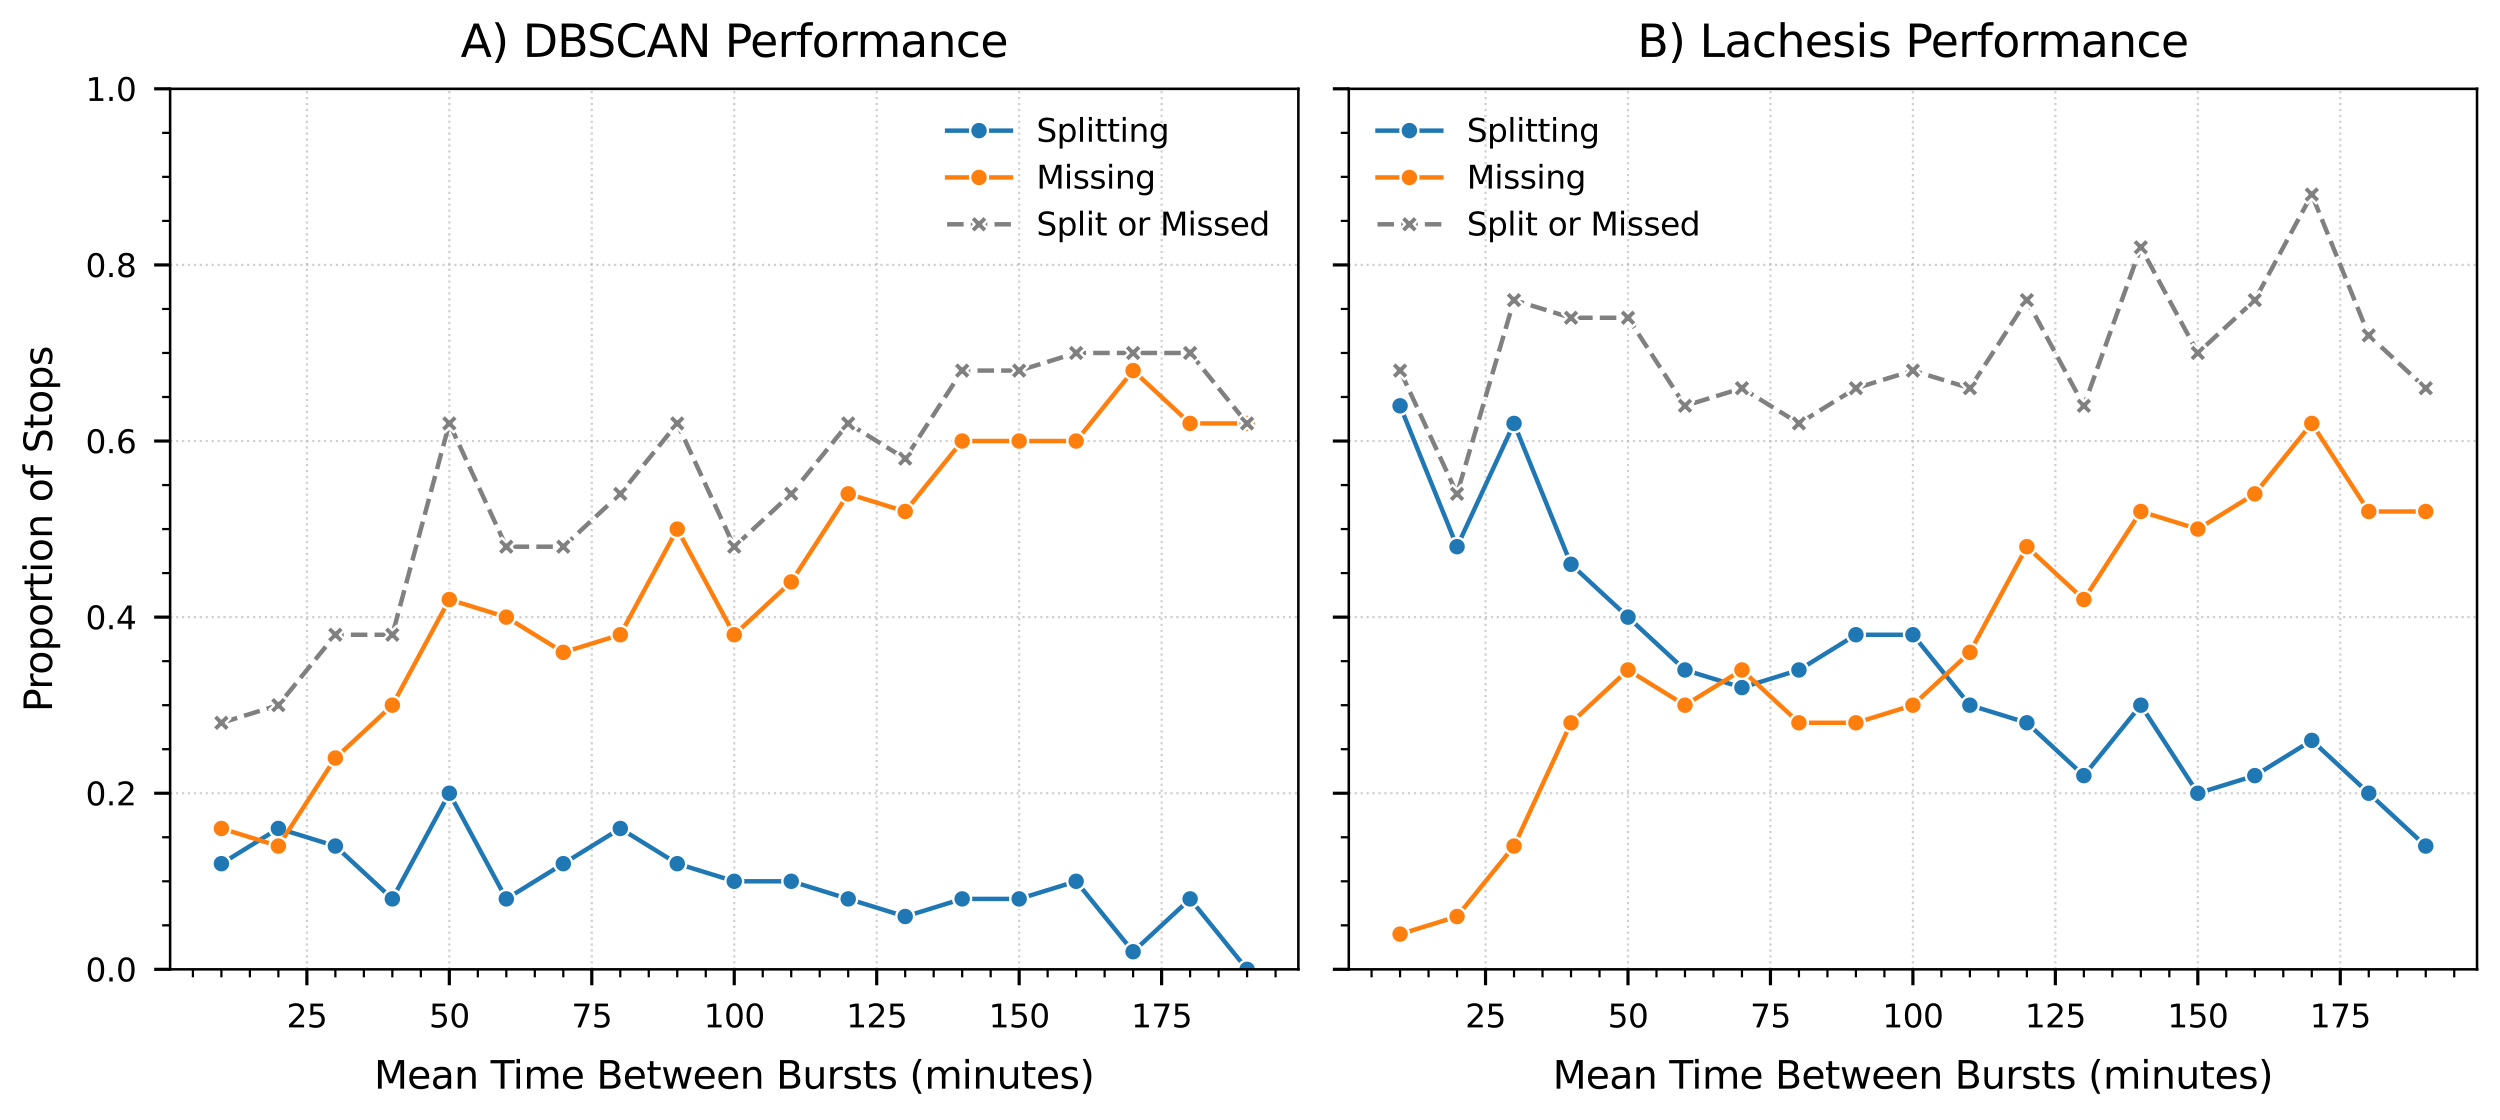 <?xml version="1.0" encoding="utf-8" standalone="no"?>
<!DOCTYPE svg PUBLIC "-//W3C//DTD SVG 1.1//EN"
  "http://www.w3.org/Graphics/SVG/1.1/DTD/svg11.dtd">
<svg xmlns:xlink="http://www.w3.org/1999/xlink" width="783.517pt" height="350.89pt" viewBox="0 0 783.517 350.89" xmlns="http://www.w3.org/2000/svg" version="1.1">
 <defs>
  <style type="text/css">*{stroke-linejoin: round; stroke-linecap: butt}</style>
 </defs>
 <g id="figure_1">
  <g id="patch_1">
   <path d="M 0 350.89 
L 783.517 350.89 
L 783.517 0 
L 0 0 
z
" style="fill: #ffffff"/>
  </g>
  <g id="axes_1">
   <g id="patch_2">
    <path d="M 53.317 303.798 
L 406.917 303.798 
L 406.917 27.838 
L 53.317 27.838 
z
" style="fill: #ffffff"/>
   </g>
   <g id="PolyCollection_1"/>
   <g id="PolyCollection_2"/>
   <g id="PolyCollection_3"/>
   <g id="matplotlib.axis_1">
    <g id="xtick_1">
     <g id="line2d_1">
      <path d="M 96.177 303.798 
L 96.177 27.838 
" clip-path="url(#p8903b76b04)" style="fill: none; stroke-dasharray: 0.7,1.155; stroke-dashoffset: 0; stroke: #b0b0b0; stroke-opacity: 0.6; stroke-width: 0.7"/>
     </g>
     <g id="line2d_2">
      <defs>
       <path id="mafbd6b05d9" d="M 0 0 
L 0 5 
" style="stroke: #000000"/>
      </defs>
      <g>
       <use xlink:href="#mafbd6b05d9" x="96.177" y="303.798" style="stroke: #000000"/>
      </g>
     </g>
     <g id="text_1">
      <!-- 25 -->
      <g transform="translate(89.815 321.996) scale(0.1 -0.1)">
       <defs>
        <path id="DejaVuSans-32" d="M 1228 531 
L 3431 531 
L 3431 0 
L 469 0 
L 469 531 
Q 828 903 1448 1529 
Q 2069 2156 2228 2338 
Q 2531 2678 2651 2914 
Q 2772 3150 2772 3378 
Q 2772 3750 2511 3984 
Q 2250 4219 1831 4219 
Q 1534 4219 1204 4116 
Q 875 4013 500 3803 
L 500 4441 
Q 881 4594 1212 4672 
Q 1544 4750 1819 4750 
Q 2544 4750 2975 4387 
Q 3406 4025 3406 3419 
Q 3406 3131 3298 2873 
Q 3191 2616 2906 2266 
Q 2828 2175 2409 1742 
Q 1991 1309 1228 531 
z
" transform="scale(0.016)"/>
        <path id="DejaVuSans-35" d="M 691 4666 
L 3169 4666 
L 3169 4134 
L 1269 4134 
L 1269 2991 
Q 1406 3038 1543 3061 
Q 1681 3084 1819 3084 
Q 2600 3084 3056 2656 
Q 3513 2228 3513 1497 
Q 3513 744 3044 326 
Q 2575 -91 1722 -91 
Q 1428 -91 1123 -41 
Q 819 9 494 109 
L 494 744 
Q 775 591 1075 516 
Q 1375 441 1709 441 
Q 2250 441 2565 725 
Q 2881 1009 2881 1497 
Q 2881 1984 2565 2268 
Q 2250 2553 1709 2553 
Q 1456 2553 1204 2497 
Q 953 2441 691 2322 
L 691 4666 
z
" transform="scale(0.016)"/>
       </defs>
       <use xlink:href="#DejaVuSans-32"/>
       <use xlink:href="#DejaVuSans-35" x="63.623"/>
      </g>
     </g>
    </g>
    <g id="xtick_2">
     <g id="line2d_3">
      <path d="M 140.824 303.798 
L 140.824 27.838 
" clip-path="url(#p8903b76b04)" style="fill: none; stroke-dasharray: 0.7,1.155; stroke-dashoffset: 0; stroke: #b0b0b0; stroke-opacity: 0.6; stroke-width: 0.7"/>
     </g>
     <g id="line2d_4">
      <g>
       <use xlink:href="#mafbd6b05d9" x="140.824" y="303.798" style="stroke: #000000"/>
      </g>
     </g>
     <g id="text_2">
      <!-- 50 -->
      <g transform="translate(134.461 321.996) scale(0.1 -0.1)">
       <defs>
        <path id="DejaVuSans-30" d="M 2034 4250 
Q 1547 4250 1301 3770 
Q 1056 3291 1056 2328 
Q 1056 1369 1301 889 
Q 1547 409 2034 409 
Q 2525 409 2770 889 
Q 3016 1369 3016 2328 
Q 3016 3291 2770 3770 
Q 2525 4250 2034 4250 
z
M 2034 4750 
Q 2819 4750 3233 4129 
Q 3647 3509 3647 2328 
Q 3647 1150 3233 529 
Q 2819 -91 2034 -91 
Q 1250 -91 836 529 
Q 422 1150 422 2328 
Q 422 3509 836 4129 
Q 1250 4750 2034 4750 
z
" transform="scale(0.016)"/>
       </defs>
       <use xlink:href="#DejaVuSans-35"/>
       <use xlink:href="#DejaVuSans-30" x="63.623"/>
      </g>
     </g>
    </g>
    <g id="xtick_3">
     <g id="line2d_5">
      <path d="M 185.47 303.798 
L 185.47 27.838 
" clip-path="url(#p8903b76b04)" style="fill: none; stroke-dasharray: 0.7,1.155; stroke-dashoffset: 0; stroke: #b0b0b0; stroke-opacity: 0.6; stroke-width: 0.7"/>
     </g>
     <g id="line2d_6">
      <g>
       <use xlink:href="#mafbd6b05d9" x="185.47" y="303.798" style="stroke: #000000"/>
      </g>
     </g>
     <g id="text_3">
      <!-- 75 -->
      <g transform="translate(179.108 321.996) scale(0.1 -0.1)">
       <defs>
        <path id="DejaVuSans-37" d="M 525 4666 
L 3525 4666 
L 3525 4397 
L 1831 0 
L 1172 0 
L 2766 4134 
L 525 4134 
L 525 4666 
z
" transform="scale(0.016)"/>
       </defs>
       <use xlink:href="#DejaVuSans-37"/>
       <use xlink:href="#DejaVuSans-35" x="63.623"/>
      </g>
     </g>
    </g>
    <g id="xtick_4">
     <g id="line2d_7">
      <path d="M 230.117 303.798 
L 230.117 27.838 
" clip-path="url(#p8903b76b04)" style="fill: none; stroke-dasharray: 0.7,1.155; stroke-dashoffset: 0; stroke: #b0b0b0; stroke-opacity: 0.6; stroke-width: 0.7"/>
     </g>
     <g id="line2d_8">
      <g>
       <use xlink:href="#mafbd6b05d9" x="230.117" y="303.798" style="stroke: #000000"/>
      </g>
     </g>
     <g id="text_4">
      <!-- 100 -->
      <g transform="translate(220.573 321.996) scale(0.1 -0.1)">
       <defs>
        <path id="DejaVuSans-31" d="M 794 531 
L 1825 531 
L 1825 4091 
L 703 3866 
L 703 4441 
L 1819 4666 
L 2450 4666 
L 2450 531 
L 3481 531 
L 3481 0 
L 794 0 
L 794 531 
z
" transform="scale(0.016)"/>
       </defs>
       <use xlink:href="#DejaVuSans-31"/>
       <use xlink:href="#DejaVuSans-30" x="63.623"/>
       <use xlink:href="#DejaVuSans-30" x="127.246"/>
      </g>
     </g>
    </g>
    <g id="xtick_5">
     <g id="line2d_9">
      <path d="M 274.763 303.798 
L 274.763 27.838 
" clip-path="url(#p8903b76b04)" style="fill: none; stroke-dasharray: 0.7,1.155; stroke-dashoffset: 0; stroke: #b0b0b0; stroke-opacity: 0.6; stroke-width: 0.7"/>
     </g>
     <g id="line2d_10">
      <g>
       <use xlink:href="#mafbd6b05d9" x="274.763" y="303.798" style="stroke: #000000"/>
      </g>
     </g>
     <g id="text_5">
      <!-- 125 -->
      <g transform="translate(265.22 321.996) scale(0.1 -0.1)">
       <use xlink:href="#DejaVuSans-31"/>
       <use xlink:href="#DejaVuSans-32" x="63.623"/>
       <use xlink:href="#DejaVuSans-35" x="127.246"/>
      </g>
     </g>
    </g>
    <g id="xtick_6">
     <g id="line2d_11">
      <path d="M 319.41 303.798 
L 319.41 27.838 
" clip-path="url(#p8903b76b04)" style="fill: none; stroke-dasharray: 0.7,1.155; stroke-dashoffset: 0; stroke: #b0b0b0; stroke-opacity: 0.6; stroke-width: 0.7"/>
     </g>
     <g id="line2d_12">
      <g>
       <use xlink:href="#mafbd6b05d9" x="319.41" y="303.798" style="stroke: #000000"/>
      </g>
     </g>
     <g id="text_6">
      <!-- 150 -->
      <g transform="translate(309.866 321.996) scale(0.1 -0.1)">
       <use xlink:href="#DejaVuSans-31"/>
       <use xlink:href="#DejaVuSans-35" x="63.623"/>
       <use xlink:href="#DejaVuSans-30" x="127.246"/>
      </g>
     </g>
    </g>
    <g id="xtick_7">
     <g id="line2d_13">
      <path d="M 364.056 303.798 
L 364.056 27.838 
" clip-path="url(#p8903b76b04)" style="fill: none; stroke-dasharray: 0.7,1.155; stroke-dashoffset: 0; stroke: #b0b0b0; stroke-opacity: 0.6; stroke-width: 0.7"/>
     </g>
     <g id="line2d_14">
      <g>
       <use xlink:href="#mafbd6b05d9" x="364.056" y="303.798" style="stroke: #000000"/>
      </g>
     </g>
     <g id="text_7">
      <!-- 175 -->
      <g transform="translate(354.513 321.996) scale(0.1 -0.1)">
       <use xlink:href="#DejaVuSans-31"/>
       <use xlink:href="#DejaVuSans-37" x="63.623"/>
       <use xlink:href="#DejaVuSans-35" x="127.246"/>
      </g>
     </g>
    </g>
    <g id="xtick_8">
     <g id="line2d_15">
      <defs>
       <path id="m7c3a044d30" d="M 0 0 
L 0 2.5 
" style="stroke: #000000; stroke-width: 0.7"/>
      </defs>
      <g>
       <use xlink:href="#m7c3a044d30" x="60.46" y="303.798" style="stroke: #000000; stroke-width: 0.7"/>
      </g>
     </g>
    </g>
    <g id="xtick_9">
     <g id="line2d_16">
      <g>
       <use xlink:href="#m7c3a044d30" x="69.39" y="303.798" style="stroke: #000000; stroke-width: 0.7"/>
      </g>
     </g>
    </g>
    <g id="xtick_10">
     <g id="line2d_17">
      <g>
       <use xlink:href="#m7c3a044d30" x="78.319" y="303.798" style="stroke: #000000; stroke-width: 0.7"/>
      </g>
     </g>
    </g>
    <g id="xtick_11">
     <g id="line2d_18">
      <g>
       <use xlink:href="#m7c3a044d30" x="87.248" y="303.798" style="stroke: #000000; stroke-width: 0.7"/>
      </g>
     </g>
    </g>
    <g id="xtick_12">
     <g id="line2d_19">
      <g>
       <use xlink:href="#m7c3a044d30" x="105.107" y="303.798" style="stroke: #000000; stroke-width: 0.7"/>
      </g>
     </g>
    </g>
    <g id="xtick_13">
     <g id="line2d_20">
      <g>
       <use xlink:href="#m7c3a044d30" x="114.036" y="303.798" style="stroke: #000000; stroke-width: 0.7"/>
      </g>
     </g>
    </g>
    <g id="xtick_14">
     <g id="line2d_21">
      <g>
       <use xlink:href="#m7c3a044d30" x="122.965" y="303.798" style="stroke: #000000; stroke-width: 0.7"/>
      </g>
     </g>
    </g>
    <g id="xtick_15">
     <g id="line2d_22">
      <g>
       <use xlink:href="#m7c3a044d30" x="131.895" y="303.798" style="stroke: #000000; stroke-width: 0.7"/>
      </g>
     </g>
    </g>
    <g id="xtick_16">
     <g id="line2d_23">
      <g>
       <use xlink:href="#m7c3a044d30" x="149.753" y="303.798" style="stroke: #000000; stroke-width: 0.7"/>
      </g>
     </g>
    </g>
    <g id="xtick_17">
     <g id="line2d_24">
      <g>
       <use xlink:href="#m7c3a044d30" x="158.683" y="303.798" style="stroke: #000000; stroke-width: 0.7"/>
      </g>
     </g>
    </g>
    <g id="xtick_18">
     <g id="line2d_25">
      <g>
       <use xlink:href="#m7c3a044d30" x="167.612" y="303.798" style="stroke: #000000; stroke-width: 0.7"/>
      </g>
     </g>
    </g>
    <g id="xtick_19">
     <g id="line2d_26">
      <g>
       <use xlink:href="#m7c3a044d30" x="176.541" y="303.798" style="stroke: #000000; stroke-width: 0.7"/>
      </g>
     </g>
    </g>
    <g id="xtick_20">
     <g id="line2d_27">
      <g>
       <use xlink:href="#m7c3a044d30" x="194.4" y="303.798" style="stroke: #000000; stroke-width: 0.7"/>
      </g>
     </g>
    </g>
    <g id="xtick_21">
     <g id="line2d_28">
      <g>
       <use xlink:href="#m7c3a044d30" x="203.329" y="303.798" style="stroke: #000000; stroke-width: 0.7"/>
      </g>
     </g>
    </g>
    <g id="xtick_22">
     <g id="line2d_29">
      <g>
       <use xlink:href="#m7c3a044d30" x="212.258" y="303.798" style="stroke: #000000; stroke-width: 0.7"/>
      </g>
     </g>
    </g>
    <g id="xtick_23">
     <g id="line2d_30">
      <g>
       <use xlink:href="#m7c3a044d30" x="221.188" y="303.798" style="stroke: #000000; stroke-width: 0.7"/>
      </g>
     </g>
    </g>
    <g id="xtick_24">
     <g id="line2d_31">
      <g>
       <use xlink:href="#m7c3a044d30" x="239.046" y="303.798" style="stroke: #000000; stroke-width: 0.7"/>
      </g>
     </g>
    </g>
    <g id="xtick_25">
     <g id="line2d_32">
      <g>
       <use xlink:href="#m7c3a044d30" x="247.975" y="303.798" style="stroke: #000000; stroke-width: 0.7"/>
      </g>
     </g>
    </g>
    <g id="xtick_26">
     <g id="line2d_33">
      <g>
       <use xlink:href="#m7c3a044d30" x="256.905" y="303.798" style="stroke: #000000; stroke-width: 0.7"/>
      </g>
     </g>
    </g>
    <g id="xtick_27">
     <g id="line2d_34">
      <g>
       <use xlink:href="#m7c3a044d30" x="265.834" y="303.798" style="stroke: #000000; stroke-width: 0.7"/>
      </g>
     </g>
    </g>
    <g id="xtick_28">
     <g id="line2d_35">
      <g>
       <use xlink:href="#m7c3a044d30" x="283.693" y="303.798" style="stroke: #000000; stroke-width: 0.7"/>
      </g>
     </g>
    </g>
    <g id="xtick_29">
     <g id="line2d_36">
      <g>
       <use xlink:href="#m7c3a044d30" x="292.622" y="303.798" style="stroke: #000000; stroke-width: 0.7"/>
      </g>
     </g>
    </g>
    <g id="xtick_30">
     <g id="line2d_37">
      <g>
       <use xlink:href="#m7c3a044d30" x="301.551" y="303.798" style="stroke: #000000; stroke-width: 0.7"/>
      </g>
     </g>
    </g>
    <g id="xtick_31">
     <g id="line2d_38">
      <g>
       <use xlink:href="#m7c3a044d30" x="310.481" y="303.798" style="stroke: #000000; stroke-width: 0.7"/>
      </g>
     </g>
    </g>
    <g id="xtick_32">
     <g id="line2d_39">
      <g>
       <use xlink:href="#m7c3a044d30" x="328.339" y="303.798" style="stroke: #000000; stroke-width: 0.7"/>
      </g>
     </g>
    </g>
    <g id="xtick_33">
     <g id="line2d_40">
      <g>
       <use xlink:href="#m7c3a044d30" x="337.268" y="303.798" style="stroke: #000000; stroke-width: 0.7"/>
      </g>
     </g>
    </g>
    <g id="xtick_34">
     <g id="line2d_41">
      <g>
       <use xlink:href="#m7c3a044d30" x="346.198" y="303.798" style="stroke: #000000; stroke-width: 0.7"/>
      </g>
     </g>
    </g>
    <g id="xtick_35">
     <g id="line2d_42">
      <g>
       <use xlink:href="#m7c3a044d30" x="355.127" y="303.798" style="stroke: #000000; stroke-width: 0.7"/>
      </g>
     </g>
    </g>
    <g id="xtick_36">
     <g id="line2d_43">
      <g>
       <use xlink:href="#m7c3a044d30" x="372.986" y="303.798" style="stroke: #000000; stroke-width: 0.7"/>
      </g>
     </g>
    </g>
    <g id="xtick_37">
     <g id="line2d_44">
      <g>
       <use xlink:href="#m7c3a044d30" x="381.915" y="303.798" style="stroke: #000000; stroke-width: 0.7"/>
      </g>
     </g>
    </g>
    <g id="xtick_38">
     <g id="line2d_45">
      <g>
       <use xlink:href="#m7c3a044d30" x="390.844" y="303.798" style="stroke: #000000; stroke-width: 0.7"/>
      </g>
     </g>
    </g>
    <g id="xtick_39">
     <g id="line2d_46">
      <g>
       <use xlink:href="#m7c3a044d30" x="399.773" y="303.798" style="stroke: #000000; stroke-width: 0.7"/>
      </g>
     </g>
    </g>
    <g id="text_8">
     <!-- Mean Time Between Bursts (minutes) -->
     <g transform="translate(117.25 341.194) scale(0.12 -0.12)">
      <defs>
       <path id="DejaVuSans-4d" d="M 628 4666 
L 1569 4666 
L 2759 1491 
L 3956 4666 
L 4897 4666 
L 4897 0 
L 4281 0 
L 4281 4097 
L 3078 897 
L 2444 897 
L 1241 4097 
L 1241 0 
L 628 0 
L 628 4666 
z
" transform="scale(0.016)"/>
       <path id="DejaVuSans-65" d="M 3597 1894 
L 3597 1613 
L 953 1613 
Q 991 1019 1311 708 
Q 1631 397 2203 397 
Q 2534 397 2845 478 
Q 3156 559 3463 722 
L 3463 178 
Q 3153 47 2828 -22 
Q 2503 -91 2169 -91 
Q 1331 -91 842 396 
Q 353 884 353 1716 
Q 353 2575 817 3079 
Q 1281 3584 2069 3584 
Q 2775 3584 3186 3129 
Q 3597 2675 3597 1894 
z
M 3022 2063 
Q 3016 2534 2758 2815 
Q 2500 3097 2075 3097 
Q 1594 3097 1305 2825 
Q 1016 2553 972 2059 
L 3022 2063 
z
" transform="scale(0.016)"/>
       <path id="DejaVuSans-61" d="M 2194 1759 
Q 1497 1759 1228 1600 
Q 959 1441 959 1056 
Q 959 750 1161 570 
Q 1363 391 1709 391 
Q 2188 391 2477 730 
Q 2766 1069 2766 1631 
L 2766 1759 
L 2194 1759 
z
M 3341 1997 
L 3341 0 
L 2766 0 
L 2766 531 
Q 2569 213 2275 61 
Q 1981 -91 1556 -91 
Q 1019 -91 701 211 
Q 384 513 384 1019 
Q 384 1609 779 1909 
Q 1175 2209 1959 2209 
L 2766 2209 
L 2766 2266 
Q 2766 2663 2505 2880 
Q 2244 3097 1772 3097 
Q 1472 3097 1187 3025 
Q 903 2953 641 2809 
L 641 3341 
Q 956 3463 1253 3523 
Q 1550 3584 1831 3584 
Q 2591 3584 2966 3190 
Q 3341 2797 3341 1997 
z
" transform="scale(0.016)"/>
       <path id="DejaVuSans-6e" d="M 3513 2113 
L 3513 0 
L 2938 0 
L 2938 2094 
Q 2938 2591 2744 2837 
Q 2550 3084 2163 3084 
Q 1697 3084 1428 2787 
Q 1159 2491 1159 1978 
L 1159 0 
L 581 0 
L 581 3500 
L 1159 3500 
L 1159 2956 
Q 1366 3272 1645 3428 
Q 1925 3584 2291 3584 
Q 2894 3584 3203 3211 
Q 3513 2838 3513 2113 
z
" transform="scale(0.016)"/>
       <path id="DejaVuSans-20" transform="scale(0.016)"/>
       <path id="DejaVuSans-54" d="M -19 4666 
L 3928 4666 
L 3928 4134 
L 2272 4134 
L 2272 0 
L 1638 0 
L 1638 4134 
L -19 4134 
L -19 4666 
z
" transform="scale(0.016)"/>
       <path id="DejaVuSans-69" d="M 603 3500 
L 1178 3500 
L 1178 0 
L 603 0 
L 603 3500 
z
M 603 4863 
L 1178 4863 
L 1178 4134 
L 603 4134 
L 603 4863 
z
" transform="scale(0.016)"/>
       <path id="DejaVuSans-6d" d="M 3328 2828 
Q 3544 3216 3844 3400 
Q 4144 3584 4550 3584 
Q 5097 3584 5394 3201 
Q 5691 2819 5691 2113 
L 5691 0 
L 5113 0 
L 5113 2094 
Q 5113 2597 4934 2840 
Q 4756 3084 4391 3084 
Q 3944 3084 3684 2787 
Q 3425 2491 3425 1978 
L 3425 0 
L 2847 0 
L 2847 2094 
Q 2847 2600 2669 2842 
Q 2491 3084 2119 3084 
Q 1678 3084 1418 2786 
Q 1159 2488 1159 1978 
L 1159 0 
L 581 0 
L 581 3500 
L 1159 3500 
L 1159 2956 
Q 1356 3278 1631 3431 
Q 1906 3584 2284 3584 
Q 2666 3584 2933 3390 
Q 3200 3197 3328 2828 
z
" transform="scale(0.016)"/>
       <path id="DejaVuSans-42" d="M 1259 2228 
L 1259 519 
L 2272 519 
Q 2781 519 3026 730 
Q 3272 941 3272 1375 
Q 3272 1813 3026 2020 
Q 2781 2228 2272 2228 
L 1259 2228 
z
M 1259 4147 
L 1259 2741 
L 2194 2741 
Q 2656 2741 2882 2914 
Q 3109 3088 3109 3444 
Q 3109 3797 2882 3972 
Q 2656 4147 2194 4147 
L 1259 4147 
z
M 628 4666 
L 2241 4666 
Q 2963 4666 3353 4366 
Q 3744 4066 3744 3513 
Q 3744 3084 3544 2831 
Q 3344 2578 2956 2516 
Q 3422 2416 3680 2098 
Q 3938 1781 3938 1306 
Q 3938 681 3513 340 
Q 3088 0 2303 0 
L 628 0 
L 628 4666 
z
" transform="scale(0.016)"/>
       <path id="DejaVuSans-74" d="M 1172 4494 
L 1172 3500 
L 2356 3500 
L 2356 3053 
L 1172 3053 
L 1172 1153 
Q 1172 725 1289 603 
Q 1406 481 1766 481 
L 2356 481 
L 2356 0 
L 1766 0 
Q 1100 0 847 248 
Q 594 497 594 1153 
L 594 3053 
L 172 3053 
L 172 3500 
L 594 3500 
L 594 4494 
L 1172 4494 
z
" transform="scale(0.016)"/>
       <path id="DejaVuSans-77" d="M 269 3500 
L 844 3500 
L 1563 769 
L 2278 3500 
L 2956 3500 
L 3675 769 
L 4391 3500 
L 4966 3500 
L 4050 0 
L 3372 0 
L 2619 2869 
L 1863 0 
L 1184 0 
L 269 3500 
z
" transform="scale(0.016)"/>
       <path id="DejaVuSans-75" d="M 544 1381 
L 544 3500 
L 1119 3500 
L 1119 1403 
Q 1119 906 1312 657 
Q 1506 409 1894 409 
Q 2359 409 2629 706 
Q 2900 1003 2900 1516 
L 2900 3500 
L 3475 3500 
L 3475 0 
L 2900 0 
L 2900 538 
Q 2691 219 2414 64 
Q 2138 -91 1772 -91 
Q 1169 -91 856 284 
Q 544 659 544 1381 
z
M 1991 3584 
L 1991 3584 
z
" transform="scale(0.016)"/>
       <path id="DejaVuSans-72" d="M 2631 2963 
Q 2534 3019 2420 3045 
Q 2306 3072 2169 3072 
Q 1681 3072 1420 2755 
Q 1159 2438 1159 1844 
L 1159 0 
L 581 0 
L 581 3500 
L 1159 3500 
L 1159 2956 
Q 1341 3275 1631 3429 
Q 1922 3584 2338 3584 
Q 2397 3584 2469 3576 
Q 2541 3569 2628 3553 
L 2631 2963 
z
" transform="scale(0.016)"/>
       <path id="DejaVuSans-73" d="M 2834 3397 
L 2834 2853 
Q 2591 2978 2328 3040 
Q 2066 3103 1784 3103 
Q 1356 3103 1142 2972 
Q 928 2841 928 2578 
Q 928 2378 1081 2264 
Q 1234 2150 1697 2047 
L 1894 2003 
Q 2506 1872 2764 1633 
Q 3022 1394 3022 966 
Q 3022 478 2636 193 
Q 2250 -91 1575 -91 
Q 1294 -91 989 -36 
Q 684 19 347 128 
L 347 722 
Q 666 556 975 473 
Q 1284 391 1588 391 
Q 1994 391 2212 530 
Q 2431 669 2431 922 
Q 2431 1156 2273 1281 
Q 2116 1406 1581 1522 
L 1381 1569 
Q 847 1681 609 1914 
Q 372 2147 372 2553 
Q 372 3047 722 3315 
Q 1072 3584 1716 3584 
Q 2034 3584 2315 3537 
Q 2597 3491 2834 3397 
z
" transform="scale(0.016)"/>
       <path id="DejaVuSans-28" d="M 1984 4856 
Q 1566 4138 1362 3434 
Q 1159 2731 1159 2009 
Q 1159 1288 1364 580 
Q 1569 -128 1984 -844 
L 1484 -844 
Q 1016 -109 783 600 
Q 550 1309 550 2009 
Q 550 2706 781 3412 
Q 1013 4119 1484 4856 
L 1984 4856 
z
" transform="scale(0.016)"/>
       <path id="DejaVuSans-29" d="M 513 4856 
L 1013 4856 
Q 1481 4119 1714 3412 
Q 1947 2706 1947 2009 
Q 1947 1309 1714 600 
Q 1481 -109 1013 -844 
L 513 -844 
Q 928 -128 1133 580 
Q 1338 1288 1338 2009 
Q 1338 2731 1133 3434 
Q 928 4138 513 4856 
z
" transform="scale(0.016)"/>
      </defs>
      <use xlink:href="#DejaVuSans-4d"/>
      <use xlink:href="#DejaVuSans-65" x="86.279"/>
      <use xlink:href="#DejaVuSans-61" x="147.803"/>
      <use xlink:href="#DejaVuSans-6e" x="209.082"/>
      <use xlink:href="#DejaVuSans-20" x="272.461"/>
      <use xlink:href="#DejaVuSans-54" x="304.248"/>
      <use xlink:href="#DejaVuSans-69" x="362.207"/>
      <use xlink:href="#DejaVuSans-6d" x="389.99"/>
      <use xlink:href="#DejaVuSans-65" x="487.402"/>
      <use xlink:href="#DejaVuSans-20" x="548.926"/>
      <use xlink:href="#DejaVuSans-42" x="580.713"/>
      <use xlink:href="#DejaVuSans-65" x="649.316"/>
      <use xlink:href="#DejaVuSans-74" x="710.84"/>
      <use xlink:href="#DejaVuSans-77" x="750.049"/>
      <use xlink:href="#DejaVuSans-65" x="831.836"/>
      <use xlink:href="#DejaVuSans-65" x="893.359"/>
      <use xlink:href="#DejaVuSans-6e" x="954.883"/>
      <use xlink:href="#DejaVuSans-20" x="1018.262"/>
      <use xlink:href="#DejaVuSans-42" x="1050.049"/>
      <use xlink:href="#DejaVuSans-75" x="1118.652"/>
      <use xlink:href="#DejaVuSans-72" x="1182.031"/>
      <use xlink:href="#DejaVuSans-73" x="1223.145"/>
      <use xlink:href="#DejaVuSans-74" x="1275.244"/>
      <use xlink:href="#DejaVuSans-73" x="1314.453"/>
      <use xlink:href="#DejaVuSans-20" x="1366.553"/>
      <use xlink:href="#DejaVuSans-28" x="1398.34"/>
      <use xlink:href="#DejaVuSans-6d" x="1437.354"/>
      <use xlink:href="#DejaVuSans-69" x="1534.766"/>
      <use xlink:href="#DejaVuSans-6e" x="1562.549"/>
      <use xlink:href="#DejaVuSans-75" x="1625.928"/>
      <use xlink:href="#DejaVuSans-74" x="1689.307"/>
      <use xlink:href="#DejaVuSans-65" x="1728.516"/>
      <use xlink:href="#DejaVuSans-73" x="1790.039"/>
      <use xlink:href="#DejaVuSans-29" x="1842.139"/>
     </g>
    </g>
   </g>
   <g id="matplotlib.axis_2">
    <g id="ytick_1">
     <g id="line2d_47">
      <path d="M 53.317 303.798 
L 406.917 303.798 
" clip-path="url(#p8903b76b04)" style="fill: none; stroke-dasharray: 0.7,1.155; stroke-dashoffset: 0; stroke: #b0b0b0; stroke-opacity: 0.6; stroke-width: 0.7"/>
     </g>
     <g id="line2d_48">
      <defs>
       <path id="m2dfc18fccf" d="M 0 0 
L -5 0 
" style="stroke: #000000"/>
      </defs>
      <g>
       <use xlink:href="#m2dfc18fccf" x="53.317" y="303.798" style="stroke: #000000"/>
      </g>
     </g>
     <g id="text_9">
      <!-- 0.0 -->
      <g transform="translate(26.814 307.597) scale(0.1 -0.1)">
       <defs>
        <path id="DejaVuSans-2e" d="M 684 794 
L 1344 794 
L 1344 0 
L 684 0 
L 684 794 
z
" transform="scale(0.016)"/>
       </defs>
       <use xlink:href="#DejaVuSans-30"/>
       <use xlink:href="#DejaVuSans-2e" x="63.623"/>
       <use xlink:href="#DejaVuSans-30" x="95.41"/>
      </g>
     </g>
    </g>
    <g id="ytick_2">
     <g id="line2d_49">
      <path d="M 53.317 248.606 
L 406.917 248.606 
" clip-path="url(#p8903b76b04)" style="fill: none; stroke-dasharray: 0.7,1.155; stroke-dashoffset: 0; stroke: #b0b0b0; stroke-opacity: 0.6; stroke-width: 0.7"/>
     </g>
     <g id="line2d_50">
      <g>
       <use xlink:href="#m2dfc18fccf" x="53.317" y="248.606" style="stroke: #000000"/>
      </g>
     </g>
     <g id="text_10">
      <!-- 0.2 -->
      <g transform="translate(26.814 252.405) scale(0.1 -0.1)">
       <use xlink:href="#DejaVuSans-30"/>
       <use xlink:href="#DejaVuSans-2e" x="63.623"/>
       <use xlink:href="#DejaVuSans-32" x="95.41"/>
      </g>
     </g>
    </g>
    <g id="ytick_3">
     <g id="line2d_51">
      <path d="M 53.317 193.414 
L 406.917 193.414 
" clip-path="url(#p8903b76b04)" style="fill: none; stroke-dasharray: 0.7,1.155; stroke-dashoffset: 0; stroke: #b0b0b0; stroke-opacity: 0.6; stroke-width: 0.7"/>
     </g>
     <g id="line2d_52">
      <g>
       <use xlink:href="#m2dfc18fccf" x="53.317" y="193.414" style="stroke: #000000"/>
      </g>
     </g>
     <g id="text_11">
      <!-- 0.4 -->
      <g transform="translate(26.814 197.213) scale(0.1 -0.1)">
       <defs>
        <path id="DejaVuSans-34" d="M 2419 4116 
L 825 1625 
L 2419 1625 
L 2419 4116 
z
M 2253 4666 
L 3047 4666 
L 3047 1625 
L 3713 1625 
L 3713 1100 
L 3047 1100 
L 3047 0 
L 2419 0 
L 2419 1100 
L 313 1100 
L 313 1709 
L 2253 4666 
z
" transform="scale(0.016)"/>
       </defs>
       <use xlink:href="#DejaVuSans-30"/>
       <use xlink:href="#DejaVuSans-2e" x="63.623"/>
       <use xlink:href="#DejaVuSans-34" x="95.41"/>
      </g>
     </g>
    </g>
    <g id="ytick_4">
     <g id="line2d_53">
      <path d="M 53.317 138.222 
L 406.917 138.222 
" clip-path="url(#p8903b76b04)" style="fill: none; stroke-dasharray: 0.7,1.155; stroke-dashoffset: 0; stroke: #b0b0b0; stroke-opacity: 0.6; stroke-width: 0.7"/>
     </g>
     <g id="line2d_54">
      <g>
       <use xlink:href="#m2dfc18fccf" x="53.317" y="138.222" style="stroke: #000000"/>
      </g>
     </g>
     <g id="text_12">
      <!-- 0.6 -->
      <g transform="translate(26.814 142.021) scale(0.1 -0.1)">
       <defs>
        <path id="DejaVuSans-36" d="M 2113 2584 
Q 1688 2584 1439 2293 
Q 1191 2003 1191 1497 
Q 1191 994 1439 701 
Q 1688 409 2113 409 
Q 2538 409 2786 701 
Q 3034 994 3034 1497 
Q 3034 2003 2786 2293 
Q 2538 2584 2113 2584 
z
M 3366 4563 
L 3366 3988 
Q 3128 4100 2886 4159 
Q 2644 4219 2406 4219 
Q 1781 4219 1451 3797 
Q 1122 3375 1075 2522 
Q 1259 2794 1537 2939 
Q 1816 3084 2150 3084 
Q 2853 3084 3261 2657 
Q 3669 2231 3669 1497 
Q 3669 778 3244 343 
Q 2819 -91 2113 -91 
Q 1303 -91 875 529 
Q 447 1150 447 2328 
Q 447 3434 972 4092 
Q 1497 4750 2381 4750 
Q 2619 4750 2861 4703 
Q 3103 4656 3366 4563 
z
" transform="scale(0.016)"/>
       </defs>
       <use xlink:href="#DejaVuSans-30"/>
       <use xlink:href="#DejaVuSans-2e" x="63.623"/>
       <use xlink:href="#DejaVuSans-36" x="95.41"/>
      </g>
     </g>
    </g>
    <g id="ytick_5">
     <g id="line2d_55">
      <path d="M 53.317 83.03 
L 406.917 83.03 
" clip-path="url(#p8903b76b04)" style="fill: none; stroke-dasharray: 0.7,1.155; stroke-dashoffset: 0; stroke: #b0b0b0; stroke-opacity: 0.6; stroke-width: 0.7"/>
     </g>
     <g id="line2d_56">
      <g>
       <use xlink:href="#m2dfc18fccf" x="53.317" y="83.03" style="stroke: #000000"/>
      </g>
     </g>
     <g id="text_13">
      <!-- 0.8 -->
      <g transform="translate(26.814 86.829) scale(0.1 -0.1)">
       <defs>
        <path id="DejaVuSans-38" d="M 2034 2216 
Q 1584 2216 1326 1975 
Q 1069 1734 1069 1313 
Q 1069 891 1326 650 
Q 1584 409 2034 409 
Q 2484 409 2743 651 
Q 3003 894 3003 1313 
Q 3003 1734 2745 1975 
Q 2488 2216 2034 2216 
z
M 1403 2484 
Q 997 2584 770 2862 
Q 544 3141 544 3541 
Q 544 4100 942 4425 
Q 1341 4750 2034 4750 
Q 2731 4750 3128 4425 
Q 3525 4100 3525 3541 
Q 3525 3141 3298 2862 
Q 3072 2584 2669 2484 
Q 3125 2378 3379 2068 
Q 3634 1759 3634 1313 
Q 3634 634 3220 271 
Q 2806 -91 2034 -91 
Q 1263 -91 848 271 
Q 434 634 434 1313 
Q 434 1759 690 2068 
Q 947 2378 1403 2484 
z
M 1172 3481 
Q 1172 3119 1398 2916 
Q 1625 2713 2034 2713 
Q 2441 2713 2670 2916 
Q 2900 3119 2900 3481 
Q 2900 3844 2670 4047 
Q 2441 4250 2034 4250 
Q 1625 4250 1398 4047 
Q 1172 3844 1172 3481 
z
" transform="scale(0.016)"/>
       </defs>
       <use xlink:href="#DejaVuSans-30"/>
       <use xlink:href="#DejaVuSans-2e" x="63.623"/>
       <use xlink:href="#DejaVuSans-38" x="95.41"/>
      </g>
     </g>
    </g>
    <g id="ytick_6">
     <g id="line2d_57">
      <path d="M 53.317 27.838 
L 406.917 27.838 
" clip-path="url(#p8903b76b04)" style="fill: none; stroke-dasharray: 0.7,1.155; stroke-dashoffset: 0; stroke: #b0b0b0; stroke-opacity: 0.6; stroke-width: 0.7"/>
     </g>
     <g id="line2d_58">
      <g>
       <use xlink:href="#m2dfc18fccf" x="53.317" y="27.838" style="stroke: #000000"/>
      </g>
     </g>
     <g id="text_14">
      <!-- 1.0 -->
      <g transform="translate(26.814 31.637) scale(0.1 -0.1)">
       <use xlink:href="#DejaVuSans-31"/>
       <use xlink:href="#DejaVuSans-2e" x="63.623"/>
       <use xlink:href="#DejaVuSans-30" x="95.41"/>
      </g>
     </g>
    </g>
    <g id="ytick_7">
     <g id="line2d_59">
      <defs>
       <path id="m15d6868907" d="M 0 0 
L -2.5 0 
" style="stroke: #000000; stroke-width: 0.7"/>
      </defs>
      <g>
       <use xlink:href="#m15d6868907" x="53.317" y="290" style="stroke: #000000; stroke-width: 0.7"/>
      </g>
     </g>
    </g>
    <g id="ytick_8">
     <g id="line2d_60">
      <g>
       <use xlink:href="#m15d6868907" x="53.317" y="276.202" style="stroke: #000000; stroke-width: 0.7"/>
      </g>
     </g>
    </g>
    <g id="ytick_9">
     <g id="line2d_61">
      <g>
       <use xlink:href="#m15d6868907" x="53.317" y="262.404" style="stroke: #000000; stroke-width: 0.7"/>
      </g>
     </g>
    </g>
    <g id="ytick_10">
     <g id="line2d_62">
      <g>
       <use xlink:href="#m15d6868907" x="53.317" y="234.808" style="stroke: #000000; stroke-width: 0.7"/>
      </g>
     </g>
    </g>
    <g id="ytick_11">
     <g id="line2d_63">
      <g>
       <use xlink:href="#m15d6868907" x="53.317" y="221.01" style="stroke: #000000; stroke-width: 0.7"/>
      </g>
     </g>
    </g>
    <g id="ytick_12">
     <g id="line2d_64">
      <g>
       <use xlink:href="#m15d6868907" x="53.317" y="207.212" style="stroke: #000000; stroke-width: 0.7"/>
      </g>
     </g>
    </g>
    <g id="ytick_13">
     <g id="line2d_65">
      <g>
       <use xlink:href="#m15d6868907" x="53.317" y="179.616" style="stroke: #000000; stroke-width: 0.7"/>
      </g>
     </g>
    </g>
    <g id="ytick_14">
     <g id="line2d_66">
      <g>
       <use xlink:href="#m15d6868907" x="53.317" y="165.818" style="stroke: #000000; stroke-width: 0.7"/>
      </g>
     </g>
    </g>
    <g id="ytick_15">
     <g id="line2d_67">
      <g>
       <use xlink:href="#m15d6868907" x="53.317" y="152.02" style="stroke: #000000; stroke-width: 0.7"/>
      </g>
     </g>
    </g>
    <g id="ytick_16">
     <g id="line2d_68">
      <g>
       <use xlink:href="#m15d6868907" x="53.317" y="124.424" style="stroke: #000000; stroke-width: 0.7"/>
      </g>
     </g>
    </g>
    <g id="ytick_17">
     <g id="line2d_69">
      <g>
       <use xlink:href="#m15d6868907" x="53.317" y="110.626" style="stroke: #000000; stroke-width: 0.7"/>
      </g>
     </g>
    </g>
    <g id="ytick_18">
     <g id="line2d_70">
      <g>
       <use xlink:href="#m15d6868907" x="53.317" y="96.828" style="stroke: #000000; stroke-width: 0.7"/>
      </g>
     </g>
    </g>
    <g id="ytick_19">
     <g id="line2d_71">
      <g>
       <use xlink:href="#m15d6868907" x="53.317" y="69.232" style="stroke: #000000; stroke-width: 0.7"/>
      </g>
     </g>
    </g>
    <g id="ytick_20">
     <g id="line2d_72">
      <g>
       <use xlink:href="#m15d6868907" x="53.317" y="55.434" style="stroke: #000000; stroke-width: 0.7"/>
      </g>
     </g>
    </g>
    <g id="ytick_21">
     <g id="line2d_73">
      <g>
       <use xlink:href="#m15d6868907" x="53.317" y="41.636" style="stroke: #000000; stroke-width: 0.7"/>
      </g>
     </g>
    </g>
    <g id="text_15">
     <!-- Proportion of Stops -->
     <g transform="translate(16.318 223.137) rotate(-90) scale(0.12 -0.12)">
      <defs>
       <path id="DejaVuSans-50" d="M 1259 4147 
L 1259 2394 
L 2053 2394 
Q 2494 2394 2734 2622 
Q 2975 2850 2975 3272 
Q 2975 3691 2734 3919 
Q 2494 4147 2053 4147 
L 1259 4147 
z
M 628 4666 
L 2053 4666 
Q 2838 4666 3239 4311 
Q 3641 3956 3641 3272 
Q 3641 2581 3239 2228 
Q 2838 1875 2053 1875 
L 1259 1875 
L 1259 0 
L 628 0 
L 628 4666 
z
" transform="scale(0.016)"/>
       <path id="DejaVuSans-6f" d="M 1959 3097 
Q 1497 3097 1228 2736 
Q 959 2375 959 1747 
Q 959 1119 1226 758 
Q 1494 397 1959 397 
Q 2419 397 2687 759 
Q 2956 1122 2956 1747 
Q 2956 2369 2687 2733 
Q 2419 3097 1959 3097 
z
M 1959 3584 
Q 2709 3584 3137 3096 
Q 3566 2609 3566 1747 
Q 3566 888 3137 398 
Q 2709 -91 1959 -91 
Q 1206 -91 779 398 
Q 353 888 353 1747 
Q 353 2609 779 3096 
Q 1206 3584 1959 3584 
z
" transform="scale(0.016)"/>
       <path id="DejaVuSans-70" d="M 1159 525 
L 1159 -1331 
L 581 -1331 
L 581 3500 
L 1159 3500 
L 1159 2969 
Q 1341 3281 1617 3432 
Q 1894 3584 2278 3584 
Q 2916 3584 3314 3078 
Q 3713 2572 3713 1747 
Q 3713 922 3314 415 
Q 2916 -91 2278 -91 
Q 1894 -91 1617 61 
Q 1341 213 1159 525 
z
M 3116 1747 
Q 3116 2381 2855 2742 
Q 2594 3103 2138 3103 
Q 1681 3103 1420 2742 
Q 1159 2381 1159 1747 
Q 1159 1113 1420 752 
Q 1681 391 2138 391 
Q 2594 391 2855 752 
Q 3116 1113 3116 1747 
z
" transform="scale(0.016)"/>
       <path id="DejaVuSans-66" d="M 2375 4863 
L 2375 4384 
L 1825 4384 
Q 1516 4384 1395 4259 
Q 1275 4134 1275 3809 
L 1275 3500 
L 2222 3500 
L 2222 3053 
L 1275 3053 
L 1275 0 
L 697 0 
L 697 3053 
L 147 3053 
L 147 3500 
L 697 3500 
L 697 3744 
Q 697 4328 969 4595 
Q 1241 4863 1831 4863 
L 2375 4863 
z
" transform="scale(0.016)"/>
       <path id="DejaVuSans-53" d="M 3425 4513 
L 3425 3897 
Q 3066 4069 2747 4153 
Q 2428 4238 2131 4238 
Q 1616 4238 1336 4038 
Q 1056 3838 1056 3469 
Q 1056 3159 1242 3001 
Q 1428 2844 1947 2747 
L 2328 2669 
Q 3034 2534 3370 2195 
Q 3706 1856 3706 1288 
Q 3706 609 3251 259 
Q 2797 -91 1919 -91 
Q 1588 -91 1214 -16 
Q 841 59 441 206 
L 441 856 
Q 825 641 1194 531 
Q 1563 422 1919 422 
Q 2459 422 2753 634 
Q 3047 847 3047 1241 
Q 3047 1584 2836 1778 
Q 2625 1972 2144 2069 
L 1759 2144 
Q 1053 2284 737 2584 
Q 422 2884 422 3419 
Q 422 4038 858 4394 
Q 1294 4750 2059 4750 
Q 2388 4750 2728 4690 
Q 3069 4631 3425 4513 
z
" transform="scale(0.016)"/>
      </defs>
      <use xlink:href="#DejaVuSans-50"/>
      <use xlink:href="#DejaVuSans-72" x="58.553"/>
      <use xlink:href="#DejaVuSans-6f" x="97.416"/>
      <use xlink:href="#DejaVuSans-70" x="158.598"/>
      <use xlink:href="#DejaVuSans-6f" x="222.074"/>
      <use xlink:href="#DejaVuSans-72" x="283.256"/>
      <use xlink:href="#DejaVuSans-74" x="324.369"/>
      <use xlink:href="#DejaVuSans-69" x="363.578"/>
      <use xlink:href="#DejaVuSans-6f" x="391.361"/>
      <use xlink:href="#DejaVuSans-6e" x="452.543"/>
      <use xlink:href="#DejaVuSans-20" x="515.922"/>
      <use xlink:href="#DejaVuSans-6f" x="547.709"/>
      <use xlink:href="#DejaVuSans-66" x="608.891"/>
      <use xlink:href="#DejaVuSans-20" x="644.096"/>
      <use xlink:href="#DejaVuSans-53" x="675.883"/>
      <use xlink:href="#DejaVuSans-74" x="739.359"/>
      <use xlink:href="#DejaVuSans-6f" x="778.568"/>
      <use xlink:href="#DejaVuSans-70" x="839.75"/>
      <use xlink:href="#DejaVuSans-73" x="903.227"/>
     </g>
    </g>
   </g>
   <g id="line2d_74">
    <path d="M 69.39 270.683 
L 87.248 259.644 
L 105.107 265.163 
L 122.965 281.721 
L 140.824 248.606 
L 158.683 281.721 
L 176.541 270.683 
L 194.4 259.644 
L 212.258 270.683 
L 230.117 276.202 
L 247.975 276.202 
L 265.834 281.721 
L 283.693 287.24 
L 301.551 281.721 
L 319.41 281.721 
L 337.268 276.202 
L 355.127 298.279 
L 372.986 281.721 
L 390.844 303.798 
" clip-path="url(#p8903b76b04)" style="fill: none; stroke: #1f77b4; stroke-width: 1.4; stroke-linecap: square"/>
    <defs>
     <path id="m4a144c9320" d="M 0 2.8 
C 0.743 2.8 1.455 2.505 1.98 1.98 
C 2.505 1.455 2.8 0.743 2.8 0 
C 2.8 -0.743 2.505 -1.455 1.98 -1.98 
C 1.455 -2.505 0.743 -2.8 0 -2.8 
C -0.743 -2.8 -1.455 -2.505 -1.98 -1.98 
C -2.505 -1.455 -2.8 -0.743 -2.8 0 
C -2.8 0.743 -2.505 1.455 -1.98 1.98 
C -1.455 2.505 -0.743 2.8 0 2.8 
z
" style="stroke: #ffffff; stroke-width: 0.75"/>
    </defs>
    <g clip-path="url(#p8903b76b04)">
     <use xlink:href="#m4a144c9320" x="69.39" y="270.683" style="fill: #1f77b4; stroke: #ffffff; stroke-width: 0.75"/>
     <use xlink:href="#m4a144c9320" x="87.248" y="259.644" style="fill: #1f77b4; stroke: #ffffff; stroke-width: 0.75"/>
     <use xlink:href="#m4a144c9320" x="105.107" y="265.163" style="fill: #1f77b4; stroke: #ffffff; stroke-width: 0.75"/>
     <use xlink:href="#m4a144c9320" x="122.965" y="281.721" style="fill: #1f77b4; stroke: #ffffff; stroke-width: 0.75"/>
     <use xlink:href="#m4a144c9320" x="140.824" y="248.606" style="fill: #1f77b4; stroke: #ffffff; stroke-width: 0.75"/>
     <use xlink:href="#m4a144c9320" x="158.683" y="281.721" style="fill: #1f77b4; stroke: #ffffff; stroke-width: 0.75"/>
     <use xlink:href="#m4a144c9320" x="176.541" y="270.683" style="fill: #1f77b4; stroke: #ffffff; stroke-width: 0.75"/>
     <use xlink:href="#m4a144c9320" x="194.4" y="259.644" style="fill: #1f77b4; stroke: #ffffff; stroke-width: 0.75"/>
     <use xlink:href="#m4a144c9320" x="212.258" y="270.683" style="fill: #1f77b4; stroke: #ffffff; stroke-width: 0.75"/>
     <use xlink:href="#m4a144c9320" x="230.117" y="276.202" style="fill: #1f77b4; stroke: #ffffff; stroke-width: 0.75"/>
     <use xlink:href="#m4a144c9320" x="247.975" y="276.202" style="fill: #1f77b4; stroke: #ffffff; stroke-width: 0.75"/>
     <use xlink:href="#m4a144c9320" x="265.834" y="281.721" style="fill: #1f77b4; stroke: #ffffff; stroke-width: 0.75"/>
     <use xlink:href="#m4a144c9320" x="283.693" y="287.24" style="fill: #1f77b4; stroke: #ffffff; stroke-width: 0.75"/>
     <use xlink:href="#m4a144c9320" x="301.551" y="281.721" style="fill: #1f77b4; stroke: #ffffff; stroke-width: 0.75"/>
     <use xlink:href="#m4a144c9320" x="319.41" y="281.721" style="fill: #1f77b4; stroke: #ffffff; stroke-width: 0.75"/>
     <use xlink:href="#m4a144c9320" x="337.268" y="276.202" style="fill: #1f77b4; stroke: #ffffff; stroke-width: 0.75"/>
     <use xlink:href="#m4a144c9320" x="355.127" y="298.279" style="fill: #1f77b4; stroke: #ffffff; stroke-width: 0.75"/>
     <use xlink:href="#m4a144c9320" x="372.986" y="281.721" style="fill: #1f77b4; stroke: #ffffff; stroke-width: 0.75"/>
     <use xlink:href="#m4a144c9320" x="390.844" y="303.798" style="fill: #1f77b4; stroke: #ffffff; stroke-width: 0.75"/>
    </g>
   </g>
   <g id="line2d_75">
    <path d="M 69.39 259.644 
L 87.248 265.163 
L 105.107 237.567 
L 122.965 221.01 
L 140.824 187.895 
L 158.683 193.414 
L 176.541 204.452 
L 194.4 198.933 
L 212.258 165.818 
L 230.117 198.933 
L 247.975 182.375 
L 265.834 154.779 
L 283.693 160.299 
L 301.551 138.222 
L 319.41 138.222 
L 337.268 138.222 
L 355.127 116.145 
L 372.986 132.703 
L 390.844 132.703 
" clip-path="url(#p8903b76b04)" style="fill: none; stroke: #ff7f0e; stroke-width: 1.4; stroke-linecap: square"/>
    <defs>
     <path id="md11ac61d99" d="M 0 2.8 
C 0.743 2.8 1.455 2.505 1.98 1.98 
C 2.505 1.455 2.8 0.743 2.8 0 
C 2.8 -0.743 2.505 -1.455 1.98 -1.98 
C 1.455 -2.505 0.743 -2.8 0 -2.8 
C -0.743 -2.8 -1.455 -2.505 -1.98 -1.98 
C -2.505 -1.455 -2.8 -0.743 -2.8 0 
C -2.8 0.743 -2.505 1.455 -1.98 1.98 
C -1.455 2.505 -0.743 2.8 0 2.8 
z
" style="stroke: #ffffff; stroke-width: 0.75"/>
    </defs>
    <g clip-path="url(#p8903b76b04)">
     <use xlink:href="#md11ac61d99" x="69.39" y="259.644" style="fill: #ff7f0e; stroke: #ffffff; stroke-width: 0.75"/>
     <use xlink:href="#md11ac61d99" x="87.248" y="265.163" style="fill: #ff7f0e; stroke: #ffffff; stroke-width: 0.75"/>
     <use xlink:href="#md11ac61d99" x="105.107" y="237.567" style="fill: #ff7f0e; stroke: #ffffff; stroke-width: 0.75"/>
     <use xlink:href="#md11ac61d99" x="122.965" y="221.01" style="fill: #ff7f0e; stroke: #ffffff; stroke-width: 0.75"/>
     <use xlink:href="#md11ac61d99" x="140.824" y="187.895" style="fill: #ff7f0e; stroke: #ffffff; stroke-width: 0.75"/>
     <use xlink:href="#md11ac61d99" x="158.683" y="193.414" style="fill: #ff7f0e; stroke: #ffffff; stroke-width: 0.75"/>
     <use xlink:href="#md11ac61d99" x="176.541" y="204.452" style="fill: #ff7f0e; stroke: #ffffff; stroke-width: 0.75"/>
     <use xlink:href="#md11ac61d99" x="194.4" y="198.933" style="fill: #ff7f0e; stroke: #ffffff; stroke-width: 0.75"/>
     <use xlink:href="#md11ac61d99" x="212.258" y="165.818" style="fill: #ff7f0e; stroke: #ffffff; stroke-width: 0.75"/>
     <use xlink:href="#md11ac61d99" x="230.117" y="198.933" style="fill: #ff7f0e; stroke: #ffffff; stroke-width: 0.75"/>
     <use xlink:href="#md11ac61d99" x="247.975" y="182.375" style="fill: #ff7f0e; stroke: #ffffff; stroke-width: 0.75"/>
     <use xlink:href="#md11ac61d99" x="265.834" y="154.779" style="fill: #ff7f0e; stroke: #ffffff; stroke-width: 0.75"/>
     <use xlink:href="#md11ac61d99" x="283.693" y="160.299" style="fill: #ff7f0e; stroke: #ffffff; stroke-width: 0.75"/>
     <use xlink:href="#md11ac61d99" x="301.551" y="138.222" style="fill: #ff7f0e; stroke: #ffffff; stroke-width: 0.75"/>
     <use xlink:href="#md11ac61d99" x="319.41" y="138.222" style="fill: #ff7f0e; stroke: #ffffff; stroke-width: 0.75"/>
     <use xlink:href="#md11ac61d99" x="337.268" y="138.222" style="fill: #ff7f0e; stroke: #ffffff; stroke-width: 0.75"/>
     <use xlink:href="#md11ac61d99" x="355.127" y="116.145" style="fill: #ff7f0e; stroke: #ffffff; stroke-width: 0.75"/>
     <use xlink:href="#md11ac61d99" x="372.986" y="132.703" style="fill: #ff7f0e; stroke: #ffffff; stroke-width: 0.75"/>
     <use xlink:href="#md11ac61d99" x="390.844" y="132.703" style="fill: #ff7f0e; stroke: #ffffff; stroke-width: 0.75"/>
    </g>
   </g>
   <g id="line2d_76">
    <path d="M 69.39 226.529 
L 87.248 221.01 
L 105.107 198.933 
L 122.965 198.933 
L 140.824 132.703 
L 158.683 171.337 
L 176.541 171.337 
L 194.4 154.779 
L 212.258 132.703 
L 230.117 171.337 
L 247.975 154.779 
L 265.834 132.703 
L 283.693 143.741 
L 301.551 116.145 
L 319.41 116.145 
L 337.268 110.626 
L 355.127 110.626 
L 372.986 110.626 
L 390.844 132.703 
" clip-path="url(#p8903b76b04)" style="fill: none; stroke-dasharray: 5.18,2.24; stroke-dashoffset: 0; stroke: #808080; stroke-width: 1.4"/>
    <defs>
     <path id="m1a994f82ad" d="M -1.4 2.8 
L 0 1.4 
L 1.4 2.8 
L 2.8 1.4 
L 1.4 0 
L 2.8 -1.4 
L 1.4 -2.8 
L 0 -1.4 
L -1.4 -2.8 
L -2.8 -1.4 
L -1.4 0 
L -2.8 1.4 
z
" style="stroke: #ffffff; stroke-width: 0.75; stroke-linejoin: miter"/>
    </defs>
    <g clip-path="url(#p8903b76b04)">
     <use xlink:href="#m1a994f82ad" x="69.39" y="226.529" style="fill: #808080; stroke: #ffffff; stroke-width: 0.75; stroke-linejoin: miter"/>
     <use xlink:href="#m1a994f82ad" x="87.248" y="221.01" style="fill: #808080; stroke: #ffffff; stroke-width: 0.75; stroke-linejoin: miter"/>
     <use xlink:href="#m1a994f82ad" x="105.107" y="198.933" style="fill: #808080; stroke: #ffffff; stroke-width: 0.75; stroke-linejoin: miter"/>
     <use xlink:href="#m1a994f82ad" x="122.965" y="198.933" style="fill: #808080; stroke: #ffffff; stroke-width: 0.75; stroke-linejoin: miter"/>
     <use xlink:href="#m1a994f82ad" x="140.824" y="132.703" style="fill: #808080; stroke: #ffffff; stroke-width: 0.75; stroke-linejoin: miter"/>
     <use xlink:href="#m1a994f82ad" x="158.683" y="171.337" style="fill: #808080; stroke: #ffffff; stroke-width: 0.75; stroke-linejoin: miter"/>
     <use xlink:href="#m1a994f82ad" x="176.541" y="171.337" style="fill: #808080; stroke: #ffffff; stroke-width: 0.75; stroke-linejoin: miter"/>
     <use xlink:href="#m1a994f82ad" x="194.4" y="154.779" style="fill: #808080; stroke: #ffffff; stroke-width: 0.75; stroke-linejoin: miter"/>
     <use xlink:href="#m1a994f82ad" x="212.258" y="132.703" style="fill: #808080; stroke: #ffffff; stroke-width: 0.75; stroke-linejoin: miter"/>
     <use xlink:href="#m1a994f82ad" x="230.117" y="171.337" style="fill: #808080; stroke: #ffffff; stroke-width: 0.75; stroke-linejoin: miter"/>
     <use xlink:href="#m1a994f82ad" x="247.975" y="154.779" style="fill: #808080; stroke: #ffffff; stroke-width: 0.75; stroke-linejoin: miter"/>
     <use xlink:href="#m1a994f82ad" x="265.834" y="132.703" style="fill: #808080; stroke: #ffffff; stroke-width: 0.75; stroke-linejoin: miter"/>
     <use xlink:href="#m1a994f82ad" x="283.693" y="143.741" style="fill: #808080; stroke: #ffffff; stroke-width: 0.75; stroke-linejoin: miter"/>
     <use xlink:href="#m1a994f82ad" x="301.551" y="116.145" style="fill: #808080; stroke: #ffffff; stroke-width: 0.75; stroke-linejoin: miter"/>
     <use xlink:href="#m1a994f82ad" x="319.41" y="116.145" style="fill: #808080; stroke: #ffffff; stroke-width: 0.75; stroke-linejoin: miter"/>
     <use xlink:href="#m1a994f82ad" x="337.268" y="110.626" style="fill: #808080; stroke: #ffffff; stroke-width: 0.75; stroke-linejoin: miter"/>
     <use xlink:href="#m1a994f82ad" x="355.127" y="110.626" style="fill: #808080; stroke: #ffffff; stroke-width: 0.75; stroke-linejoin: miter"/>
     <use xlink:href="#m1a994f82ad" x="372.986" y="110.626" style="fill: #808080; stroke: #ffffff; stroke-width: 0.75; stroke-linejoin: miter"/>
     <use xlink:href="#m1a994f82ad" x="390.844" y="132.703" style="fill: #808080; stroke: #ffffff; stroke-width: 0.75; stroke-linejoin: miter"/>
    </g>
   </g>
   <g id="patch_3">
    <path d="M 53.317 303.798 
L 53.317 27.838 
" style="fill: none; stroke: #000000; stroke-width: 0.8; stroke-linejoin: miter; stroke-linecap: square"/>
   </g>
   <g id="patch_4">
    <path d="M 406.917 303.798 
L 406.917 27.838 
" style="fill: none; stroke: #000000; stroke-width: 0.8; stroke-linejoin: miter; stroke-linecap: square"/>
   </g>
   <g id="patch_5">
    <path d="M 53.317 303.798 
L 406.917 303.798 
" style="fill: none; stroke: #000000; stroke-width: 0.8; stroke-linejoin: miter; stroke-linecap: square"/>
   </g>
   <g id="patch_6">
    <path d="M 53.317 27.838 
L 406.917 27.838 
" style="fill: none; stroke: #000000; stroke-width: 0.8; stroke-linejoin: miter; stroke-linecap: square"/>
   </g>
   <g id="text_16">
    <!-- A) DBSCAN Performance -->
    <g transform="translate(144.366 17.838) scale(0.14 -0.14)">
     <defs>
      <path id="DejaVuSans-41" d="M 2188 4044 
L 1331 1722 
L 3047 1722 
L 2188 4044 
z
M 1831 4666 
L 2547 4666 
L 4325 0 
L 3669 0 
L 3244 1197 
L 1141 1197 
L 716 0 
L 50 0 
L 1831 4666 
z
" transform="scale(0.016)"/>
      <path id="DejaVuSans-44" d="M 1259 4147 
L 1259 519 
L 2022 519 
Q 2988 519 3436 956 
Q 3884 1394 3884 2338 
Q 3884 3275 3436 3711 
Q 2988 4147 2022 4147 
L 1259 4147 
z
M 628 4666 
L 1925 4666 
Q 3281 4666 3915 4102 
Q 4550 3538 4550 2338 
Q 4550 1131 3912 565 
Q 3275 0 1925 0 
L 628 0 
L 628 4666 
z
" transform="scale(0.016)"/>
      <path id="DejaVuSans-43" d="M 4122 4306 
L 4122 3641 
Q 3803 3938 3442 4084 
Q 3081 4231 2675 4231 
Q 1875 4231 1450 3742 
Q 1025 3253 1025 2328 
Q 1025 1406 1450 917 
Q 1875 428 2675 428 
Q 3081 428 3442 575 
Q 3803 722 4122 1019 
L 4122 359 
Q 3791 134 3420 21 
Q 3050 -91 2638 -91 
Q 1578 -91 968 557 
Q 359 1206 359 2328 
Q 359 3453 968 4101 
Q 1578 4750 2638 4750 
Q 3056 4750 3426 4639 
Q 3797 4528 4122 4306 
z
" transform="scale(0.016)"/>
      <path id="DejaVuSans-4e" d="M 628 4666 
L 1478 4666 
L 3547 763 
L 3547 4666 
L 4159 4666 
L 4159 0 
L 3309 0 
L 1241 3903 
L 1241 0 
L 628 0 
L 628 4666 
z
" transform="scale(0.016)"/>
      <path id="DejaVuSans-63" d="M 3122 3366 
L 3122 2828 
Q 2878 2963 2633 3030 
Q 2388 3097 2138 3097 
Q 1578 3097 1268 2742 
Q 959 2388 959 1747 
Q 959 1106 1268 751 
Q 1578 397 2138 397 
Q 2388 397 2633 464 
Q 2878 531 3122 666 
L 3122 134 
Q 2881 22 2623 -34 
Q 2366 -91 2075 -91 
Q 1284 -91 818 406 
Q 353 903 353 1747 
Q 353 2603 823 3093 
Q 1294 3584 2113 3584 
Q 2378 3584 2631 3529 
Q 2884 3475 3122 3366 
z
" transform="scale(0.016)"/>
     </defs>
     <use xlink:href="#DejaVuSans-41"/>
     <use xlink:href="#DejaVuSans-29" x="68.408"/>
     <use xlink:href="#DejaVuSans-20" x="107.422"/>
     <use xlink:href="#DejaVuSans-44" x="139.209"/>
     <use xlink:href="#DejaVuSans-42" x="216.211"/>
     <use xlink:href="#DejaVuSans-53" x="283.064"/>
     <use xlink:href="#DejaVuSans-43" x="346.541"/>
     <use xlink:href="#DejaVuSans-41" x="416.365"/>
     <use xlink:href="#DejaVuSans-4e" x="484.773"/>
     <use xlink:href="#DejaVuSans-20" x="559.578"/>
     <use xlink:href="#DejaVuSans-50" x="591.365"/>
     <use xlink:href="#DejaVuSans-65" x="648.043"/>
     <use xlink:href="#DejaVuSans-72" x="709.566"/>
     <use xlink:href="#DejaVuSans-66" x="750.68"/>
     <use xlink:href="#DejaVuSans-6f" x="785.885"/>
     <use xlink:href="#DejaVuSans-72" x="847.066"/>
     <use xlink:href="#DejaVuSans-6d" x="886.43"/>
     <use xlink:href="#DejaVuSans-61" x="983.842"/>
     <use xlink:href="#DejaVuSans-6e" x="1045.121"/>
     <use xlink:href="#DejaVuSans-63" x="1108.5"/>
     <use xlink:href="#DejaVuSans-65" x="1163.48"/>
    </g>
   </g>
   <g id="legend_1">
    <g id="line2d_77">
     <path d="M 296.831 40.936 
L 306.831 40.936 
L 316.831 40.936 
" style="fill: none; stroke: #1f77b4; stroke-width: 1.4; stroke-linecap: square"/>
     <g>
      <use xlink:href="#m4a144c9320" x="306.831" y="40.936" style="fill: #1f77b4; stroke: #ffffff; stroke-width: 0.75"/>
     </g>
    </g>
    <g id="text_17">
     <!-- Splitting -->
     <g transform="translate(324.831 44.436) scale(0.1 -0.1)">
      <defs>
       <path id="DejaVuSans-6c" d="M 603 4863 
L 1178 4863 
L 1178 0 
L 603 0 
L 603 4863 
z
" transform="scale(0.016)"/>
       <path id="DejaVuSans-67" d="M 2906 1791 
Q 2906 2416 2648 2759 
Q 2391 3103 1925 3103 
Q 1463 3103 1205 2759 
Q 947 2416 947 1791 
Q 947 1169 1205 825 
Q 1463 481 1925 481 
Q 2391 481 2648 825 
Q 2906 1169 2906 1791 
z
M 3481 434 
Q 3481 -459 3084 -895 
Q 2688 -1331 1869 -1331 
Q 1566 -1331 1297 -1286 
Q 1028 -1241 775 -1147 
L 775 -588 
Q 1028 -725 1275 -790 
Q 1522 -856 1778 -856 
Q 2344 -856 2625 -561 
Q 2906 -266 2906 331 
L 2906 616 
Q 2728 306 2450 153 
Q 2172 0 1784 0 
Q 1141 0 747 490 
Q 353 981 353 1791 
Q 353 2603 747 3093 
Q 1141 3584 1784 3584 
Q 2172 3584 2450 3431 
Q 2728 3278 2906 2969 
L 2906 3500 
L 3481 3500 
L 3481 434 
z
" transform="scale(0.016)"/>
      </defs>
      <use xlink:href="#DejaVuSans-53"/>
      <use xlink:href="#DejaVuSans-70" x="63.477"/>
      <use xlink:href="#DejaVuSans-6c" x="126.953"/>
      <use xlink:href="#DejaVuSans-69" x="154.736"/>
      <use xlink:href="#DejaVuSans-74" x="182.52"/>
      <use xlink:href="#DejaVuSans-74" x="221.729"/>
      <use xlink:href="#DejaVuSans-69" x="260.938"/>
      <use xlink:href="#DejaVuSans-6e" x="288.721"/>
      <use xlink:href="#DejaVuSans-67" x="352.1"/>
     </g>
    </g>
    <g id="line2d_78">
     <path d="M 296.831 55.614 
L 306.831 55.614 
L 316.831 55.614 
" style="fill: none; stroke: #ff7f0e; stroke-width: 1.4; stroke-linecap: square"/>
     <g>
      <use xlink:href="#md11ac61d99" x="306.831" y="55.614" style="fill: #ff7f0e; stroke: #ffffff; stroke-width: 0.75"/>
     </g>
    </g>
    <g id="text_18">
     <!-- Missing -->
     <g transform="translate(324.831 59.114) scale(0.1 -0.1)">
      <use xlink:href="#DejaVuSans-4d"/>
      <use xlink:href="#DejaVuSans-69" x="86.279"/>
      <use xlink:href="#DejaVuSans-73" x="114.062"/>
      <use xlink:href="#DejaVuSans-73" x="166.162"/>
      <use xlink:href="#DejaVuSans-69" x="218.262"/>
      <use xlink:href="#DejaVuSans-6e" x="246.045"/>
      <use xlink:href="#DejaVuSans-67" x="309.424"/>
     </g>
    </g>
    <g id="line2d_79">
     <path d="M 296.831 70.293 
L 306.831 70.293 
L 316.831 70.293 
" style="fill: none; stroke-dasharray: 5.18,2.24; stroke-dashoffset: 0; stroke: #808080; stroke-width: 1.4"/>
     <g>
      <use xlink:href="#m1a994f82ad" x="306.831" y="70.293" style="fill: #808080; stroke: #ffffff; stroke-width: 0.75; stroke-linejoin: miter"/>
     </g>
    </g>
    <g id="text_19">
     <!-- Split or Missed -->
     <g transform="translate(324.831 73.793) scale(0.1 -0.1)">
      <defs>
       <path id="DejaVuSans-64" d="M 2906 2969 
L 2906 4863 
L 3481 4863 
L 3481 0 
L 2906 0 
L 2906 525 
Q 2725 213 2448 61 
Q 2172 -91 1784 -91 
Q 1150 -91 751 415 
Q 353 922 353 1747 
Q 353 2572 751 3078 
Q 1150 3584 1784 3584 
Q 2172 3584 2448 3432 
Q 2725 3281 2906 2969 
z
M 947 1747 
Q 947 1113 1208 752 
Q 1469 391 1925 391 
Q 2381 391 2643 752 
Q 2906 1113 2906 1747 
Q 2906 2381 2643 2742 
Q 2381 3103 1925 3103 
Q 1469 3103 1208 2742 
Q 947 2381 947 1747 
z
" transform="scale(0.016)"/>
      </defs>
      <use xlink:href="#DejaVuSans-53"/>
      <use xlink:href="#DejaVuSans-70" x="63.477"/>
      <use xlink:href="#DejaVuSans-6c" x="126.953"/>
      <use xlink:href="#DejaVuSans-69" x="154.736"/>
      <use xlink:href="#DejaVuSans-74" x="182.52"/>
      <use xlink:href="#DejaVuSans-20" x="221.729"/>
      <use xlink:href="#DejaVuSans-6f" x="253.516"/>
      <use xlink:href="#DejaVuSans-72" x="314.697"/>
      <use xlink:href="#DejaVuSans-20" x="355.811"/>
      <use xlink:href="#DejaVuSans-4d" x="387.598"/>
      <use xlink:href="#DejaVuSans-69" x="473.877"/>
      <use xlink:href="#DejaVuSans-73" x="501.66"/>
      <use xlink:href="#DejaVuSans-73" x="553.76"/>
      <use xlink:href="#DejaVuSans-65" x="605.859"/>
      <use xlink:href="#DejaVuSans-64" x="667.383"/>
     </g>
    </g>
   </g>
  </g>
  <g id="axes_2">
   <g id="patch_7">
    <path d="M 422.717 303.798 
L 776.317 303.798 
L 776.317 27.838 
L 422.717 27.838 
z
" style="fill: #ffffff"/>
   </g>
   <g id="PolyCollection_4"/>
   <g id="PolyCollection_5"/>
   <g id="PolyCollection_6"/>
   <g id="matplotlib.axis_3">
    <g id="xtick_40">
     <g id="line2d_80">
      <path d="M 465.577 303.798 
L 465.577 27.838 
" clip-path="url(#p666c744b6b)" style="fill: none; stroke-dasharray: 0.7,1.155; stroke-dashoffset: 0; stroke: #b0b0b0; stroke-opacity: 0.6; stroke-width: 0.7"/>
     </g>
     <g id="line2d_81">
      <g>
       <use xlink:href="#mafbd6b05d9" x="465.577" y="303.798" style="stroke: #000000"/>
      </g>
     </g>
     <g id="text_20">
      <!-- 25 -->
      <g transform="translate(459.215 321.996) scale(0.1 -0.1)">
       <use xlink:href="#DejaVuSans-32"/>
       <use xlink:href="#DejaVuSans-35" x="63.623"/>
      </g>
     </g>
    </g>
    <g id="xtick_41">
     <g id="line2d_82">
      <path d="M 510.224 303.798 
L 510.224 27.838 
" clip-path="url(#p666c744b6b)" style="fill: none; stroke-dasharray: 0.7,1.155; stroke-dashoffset: 0; stroke: #b0b0b0; stroke-opacity: 0.6; stroke-width: 0.7"/>
     </g>
     <g id="line2d_83">
      <g>
       <use xlink:href="#mafbd6b05d9" x="510.224" y="303.798" style="stroke: #000000"/>
      </g>
     </g>
     <g id="text_21">
      <!-- 50 -->
      <g transform="translate(503.861 321.996) scale(0.1 -0.1)">
       <use xlink:href="#DejaVuSans-35"/>
       <use xlink:href="#DejaVuSans-30" x="63.623"/>
      </g>
     </g>
    </g>
    <g id="xtick_42">
     <g id="line2d_84">
      <path d="M 554.87 303.798 
L 554.87 27.838 
" clip-path="url(#p666c744b6b)" style="fill: none; stroke-dasharray: 0.7,1.155; stroke-dashoffset: 0; stroke: #b0b0b0; stroke-opacity: 0.6; stroke-width: 0.7"/>
     </g>
     <g id="line2d_85">
      <g>
       <use xlink:href="#mafbd6b05d9" x="554.87" y="303.798" style="stroke: #000000"/>
      </g>
     </g>
     <g id="text_22">
      <!-- 75 -->
      <g transform="translate(548.508 321.996) scale(0.1 -0.1)">
       <use xlink:href="#DejaVuSans-37"/>
       <use xlink:href="#DejaVuSans-35" x="63.623"/>
      </g>
     </g>
    </g>
    <g id="xtick_43">
     <g id="line2d_86">
      <path d="M 599.517 303.798 
L 599.517 27.838 
" clip-path="url(#p666c744b6b)" style="fill: none; stroke-dasharray: 0.7,1.155; stroke-dashoffset: 0; stroke: #b0b0b0; stroke-opacity: 0.6; stroke-width: 0.7"/>
     </g>
     <g id="line2d_87">
      <g>
       <use xlink:href="#mafbd6b05d9" x="599.517" y="303.798" style="stroke: #000000"/>
      </g>
     </g>
     <g id="text_23">
      <!-- 100 -->
      <g transform="translate(589.973 321.996) scale(0.1 -0.1)">
       <use xlink:href="#DejaVuSans-31"/>
       <use xlink:href="#DejaVuSans-30" x="63.623"/>
       <use xlink:href="#DejaVuSans-30" x="127.246"/>
      </g>
     </g>
    </g>
    <g id="xtick_44">
     <g id="line2d_88">
      <path d="M 644.163 303.798 
L 644.163 27.838 
" clip-path="url(#p666c744b6b)" style="fill: none; stroke-dasharray: 0.7,1.155; stroke-dashoffset: 0; stroke: #b0b0b0; stroke-opacity: 0.6; stroke-width: 0.7"/>
     </g>
     <g id="line2d_89">
      <g>
       <use xlink:href="#mafbd6b05d9" x="644.163" y="303.798" style="stroke: #000000"/>
      </g>
     </g>
     <g id="text_24">
      <!-- 125 -->
      <g transform="translate(634.62 321.996) scale(0.1 -0.1)">
       <use xlink:href="#DejaVuSans-31"/>
       <use xlink:href="#DejaVuSans-32" x="63.623"/>
       <use xlink:href="#DejaVuSans-35" x="127.246"/>
      </g>
     </g>
    </g>
    <g id="xtick_45">
     <g id="line2d_90">
      <path d="M 688.81 303.798 
L 688.81 27.838 
" clip-path="url(#p666c744b6b)" style="fill: none; stroke-dasharray: 0.7,1.155; stroke-dashoffset: 0; stroke: #b0b0b0; stroke-opacity: 0.6; stroke-width: 0.7"/>
     </g>
     <g id="line2d_91">
      <g>
       <use xlink:href="#mafbd6b05d9" x="688.81" y="303.798" style="stroke: #000000"/>
      </g>
     </g>
     <g id="text_25">
      <!-- 150 -->
      <g transform="translate(679.266 321.996) scale(0.1 -0.1)">
       <use xlink:href="#DejaVuSans-31"/>
       <use xlink:href="#DejaVuSans-35" x="63.623"/>
       <use xlink:href="#DejaVuSans-30" x="127.246"/>
      </g>
     </g>
    </g>
    <g id="xtick_46">
     <g id="line2d_92">
      <path d="M 733.456 303.798 
L 733.456 27.838 
" clip-path="url(#p666c744b6b)" style="fill: none; stroke-dasharray: 0.7,1.155; stroke-dashoffset: 0; stroke: #b0b0b0; stroke-opacity: 0.6; stroke-width: 0.7"/>
     </g>
     <g id="line2d_93">
      <g>
       <use xlink:href="#mafbd6b05d9" x="733.456" y="303.798" style="stroke: #000000"/>
      </g>
     </g>
     <g id="text_26">
      <!-- 175 -->
      <g transform="translate(723.913 321.996) scale(0.1 -0.1)">
       <use xlink:href="#DejaVuSans-31"/>
       <use xlink:href="#DejaVuSans-37" x="63.623"/>
       <use xlink:href="#DejaVuSans-35" x="127.246"/>
      </g>
     </g>
    </g>
    <g id="xtick_47">
     <g id="line2d_94">
      <g>
       <use xlink:href="#m7c3a044d30" x="429.86" y="303.798" style="stroke: #000000; stroke-width: 0.7"/>
      </g>
     </g>
    </g>
    <g id="xtick_48">
     <g id="line2d_95">
      <g>
       <use xlink:href="#m7c3a044d30" x="438.79" y="303.798" style="stroke: #000000; stroke-width: 0.7"/>
      </g>
     </g>
    </g>
    <g id="xtick_49">
     <g id="line2d_96">
      <g>
       <use xlink:href="#m7c3a044d30" x="447.719" y="303.798" style="stroke: #000000; stroke-width: 0.7"/>
      </g>
     </g>
    </g>
    <g id="xtick_50">
     <g id="line2d_97">
      <g>
       <use xlink:href="#m7c3a044d30" x="456.648" y="303.798" style="stroke: #000000; stroke-width: 0.7"/>
      </g>
     </g>
    </g>
    <g id="xtick_51">
     <g id="line2d_98">
      <g>
       <use xlink:href="#m7c3a044d30" x="474.507" y="303.798" style="stroke: #000000; stroke-width: 0.7"/>
      </g>
     </g>
    </g>
    <g id="xtick_52">
     <g id="line2d_99">
      <g>
       <use xlink:href="#m7c3a044d30" x="483.436" y="303.798" style="stroke: #000000; stroke-width: 0.7"/>
      </g>
     </g>
    </g>
    <g id="xtick_53">
     <g id="line2d_100">
      <g>
       <use xlink:href="#m7c3a044d30" x="492.365" y="303.798" style="stroke: #000000; stroke-width: 0.7"/>
      </g>
     </g>
    </g>
    <g id="xtick_54">
     <g id="line2d_101">
      <g>
       <use xlink:href="#m7c3a044d30" x="501.295" y="303.798" style="stroke: #000000; stroke-width: 0.7"/>
      </g>
     </g>
    </g>
    <g id="xtick_55">
     <g id="line2d_102">
      <g>
       <use xlink:href="#m7c3a044d30" x="519.153" y="303.798" style="stroke: #000000; stroke-width: 0.7"/>
      </g>
     </g>
    </g>
    <g id="xtick_56">
     <g id="line2d_103">
      <g>
       <use xlink:href="#m7c3a044d30" x="528.083" y="303.798" style="stroke: #000000; stroke-width: 0.7"/>
      </g>
     </g>
    </g>
    <g id="xtick_57">
     <g id="line2d_104">
      <g>
       <use xlink:href="#m7c3a044d30" x="537.012" y="303.798" style="stroke: #000000; stroke-width: 0.7"/>
      </g>
     </g>
    </g>
    <g id="xtick_58">
     <g id="line2d_105">
      <g>
       <use xlink:href="#m7c3a044d30" x="545.941" y="303.798" style="stroke: #000000; stroke-width: 0.7"/>
      </g>
     </g>
    </g>
    <g id="xtick_59">
     <g id="line2d_106">
      <g>
       <use xlink:href="#m7c3a044d30" x="563.8" y="303.798" style="stroke: #000000; stroke-width: 0.7"/>
      </g>
     </g>
    </g>
    <g id="xtick_60">
     <g id="line2d_107">
      <g>
       <use xlink:href="#m7c3a044d30" x="572.729" y="303.798" style="stroke: #000000; stroke-width: 0.7"/>
      </g>
     </g>
    </g>
    <g id="xtick_61">
     <g id="line2d_108">
      <g>
       <use xlink:href="#m7c3a044d30" x="581.658" y="303.798" style="stroke: #000000; stroke-width: 0.7"/>
      </g>
     </g>
    </g>
    <g id="xtick_62">
     <g id="line2d_109">
      <g>
       <use xlink:href="#m7c3a044d30" x="590.588" y="303.798" style="stroke: #000000; stroke-width: 0.7"/>
      </g>
     </g>
    </g>
    <g id="xtick_63">
     <g id="line2d_110">
      <g>
       <use xlink:href="#m7c3a044d30" x="608.446" y="303.798" style="stroke: #000000; stroke-width: 0.7"/>
      </g>
     </g>
    </g>
    <g id="xtick_64">
     <g id="line2d_111">
      <g>
       <use xlink:href="#m7c3a044d30" x="617.375" y="303.798" style="stroke: #000000; stroke-width: 0.7"/>
      </g>
     </g>
    </g>
    <g id="xtick_65">
     <g id="line2d_112">
      <g>
       <use xlink:href="#m7c3a044d30" x="626.305" y="303.798" style="stroke: #000000; stroke-width: 0.7"/>
      </g>
     </g>
    </g>
    <g id="xtick_66">
     <g id="line2d_113">
      <g>
       <use xlink:href="#m7c3a044d30" x="635.234" y="303.798" style="stroke: #000000; stroke-width: 0.7"/>
      </g>
     </g>
    </g>
    <g id="xtick_67">
     <g id="line2d_114">
      <g>
       <use xlink:href="#m7c3a044d30" x="653.093" y="303.798" style="stroke: #000000; stroke-width: 0.7"/>
      </g>
     </g>
    </g>
    <g id="xtick_68">
     <g id="line2d_115">
      <g>
       <use xlink:href="#m7c3a044d30" x="662.022" y="303.798" style="stroke: #000000; stroke-width: 0.7"/>
      </g>
     </g>
    </g>
    <g id="xtick_69">
     <g id="line2d_116">
      <g>
       <use xlink:href="#m7c3a044d30" x="670.951" y="303.798" style="stroke: #000000; stroke-width: 0.7"/>
      </g>
     </g>
    </g>
    <g id="xtick_70">
     <g id="line2d_117">
      <g>
       <use xlink:href="#m7c3a044d30" x="679.881" y="303.798" style="stroke: #000000; stroke-width: 0.7"/>
      </g>
     </g>
    </g>
    <g id="xtick_71">
     <g id="line2d_118">
      <g>
       <use xlink:href="#m7c3a044d30" x="697.739" y="303.798" style="stroke: #000000; stroke-width: 0.7"/>
      </g>
     </g>
    </g>
    <g id="xtick_72">
     <g id="line2d_119">
      <g>
       <use xlink:href="#m7c3a044d30" x="706.668" y="303.798" style="stroke: #000000; stroke-width: 0.7"/>
      </g>
     </g>
    </g>
    <g id="xtick_73">
     <g id="line2d_120">
      <g>
       <use xlink:href="#m7c3a044d30" x="715.598" y="303.798" style="stroke: #000000; stroke-width: 0.7"/>
      </g>
     </g>
    </g>
    <g id="xtick_74">
     <g id="line2d_121">
      <g>
       <use xlink:href="#m7c3a044d30" x="724.527" y="303.798" style="stroke: #000000; stroke-width: 0.7"/>
      </g>
     </g>
    </g>
    <g id="xtick_75">
     <g id="line2d_122">
      <g>
       <use xlink:href="#m7c3a044d30" x="742.386" y="303.798" style="stroke: #000000; stroke-width: 0.7"/>
      </g>
     </g>
    </g>
    <g id="xtick_76">
     <g id="line2d_123">
      <g>
       <use xlink:href="#m7c3a044d30" x="751.315" y="303.798" style="stroke: #000000; stroke-width: 0.7"/>
      </g>
     </g>
    </g>
    <g id="xtick_77">
     <g id="line2d_124">
      <g>
       <use xlink:href="#m7c3a044d30" x="760.244" y="303.798" style="stroke: #000000; stroke-width: 0.7"/>
      </g>
     </g>
    </g>
    <g id="xtick_78">
     <g id="line2d_125">
      <g>
       <use xlink:href="#m7c3a044d30" x="769.173" y="303.798" style="stroke: #000000; stroke-width: 0.7"/>
      </g>
     </g>
    </g>
    <g id="text_27">
     <!-- Mean Time Between Bursts (minutes) -->
     <g transform="translate(486.65 341.194) scale(0.12 -0.12)">
      <use xlink:href="#DejaVuSans-4d"/>
      <use xlink:href="#DejaVuSans-65" x="86.279"/>
      <use xlink:href="#DejaVuSans-61" x="147.803"/>
      <use xlink:href="#DejaVuSans-6e" x="209.082"/>
      <use xlink:href="#DejaVuSans-20" x="272.461"/>
      <use xlink:href="#DejaVuSans-54" x="304.248"/>
      <use xlink:href="#DejaVuSans-69" x="362.207"/>
      <use xlink:href="#DejaVuSans-6d" x="389.99"/>
      <use xlink:href="#DejaVuSans-65" x="487.402"/>
      <use xlink:href="#DejaVuSans-20" x="548.926"/>
      <use xlink:href="#DejaVuSans-42" x="580.713"/>
      <use xlink:href="#DejaVuSans-65" x="649.316"/>
      <use xlink:href="#DejaVuSans-74" x="710.84"/>
      <use xlink:href="#DejaVuSans-77" x="750.049"/>
      <use xlink:href="#DejaVuSans-65" x="831.836"/>
      <use xlink:href="#DejaVuSans-65" x="893.359"/>
      <use xlink:href="#DejaVuSans-6e" x="954.883"/>
      <use xlink:href="#DejaVuSans-20" x="1018.262"/>
      <use xlink:href="#DejaVuSans-42" x="1050.049"/>
      <use xlink:href="#DejaVuSans-75" x="1118.652"/>
      <use xlink:href="#DejaVuSans-72" x="1182.031"/>
      <use xlink:href="#DejaVuSans-73" x="1223.145"/>
      <use xlink:href="#DejaVuSans-74" x="1275.244"/>
      <use xlink:href="#DejaVuSans-73" x="1314.453"/>
      <use xlink:href="#DejaVuSans-20" x="1366.553"/>
      <use xlink:href="#DejaVuSans-28" x="1398.34"/>
      <use xlink:href="#DejaVuSans-6d" x="1437.354"/>
      <use xlink:href="#DejaVuSans-69" x="1534.766"/>
      <use xlink:href="#DejaVuSans-6e" x="1562.549"/>
      <use xlink:href="#DejaVuSans-75" x="1625.928"/>
      <use xlink:href="#DejaVuSans-74" x="1689.307"/>
      <use xlink:href="#DejaVuSans-65" x="1728.516"/>
      <use xlink:href="#DejaVuSans-73" x="1790.039"/>
      <use xlink:href="#DejaVuSans-29" x="1842.139"/>
     </g>
    </g>
   </g>
   <g id="matplotlib.axis_4">
    <g id="ytick_22">
     <g id="line2d_126">
      <path d="M 422.717 303.798 
L 776.317 303.798 
" clip-path="url(#p666c744b6b)" style="fill: none; stroke-dasharray: 0.7,1.155; stroke-dashoffset: 0; stroke: #b0b0b0; stroke-opacity: 0.6; stroke-width: 0.7"/>
     </g>
     <g id="line2d_127">
      <g>
       <use xlink:href="#m2dfc18fccf" x="422.717" y="303.798" style="stroke: #000000"/>
      </g>
     </g>
    </g>
    <g id="ytick_23">
     <g id="line2d_128">
      <path d="M 422.717 248.606 
L 776.317 248.606 
" clip-path="url(#p666c744b6b)" style="fill: none; stroke-dasharray: 0.7,1.155; stroke-dashoffset: 0; stroke: #b0b0b0; stroke-opacity: 0.6; stroke-width: 0.7"/>
     </g>
     <g id="line2d_129">
      <g>
       <use xlink:href="#m2dfc18fccf" x="422.717" y="248.606" style="stroke: #000000"/>
      </g>
     </g>
    </g>
    <g id="ytick_24">
     <g id="line2d_130">
      <path d="M 422.717 193.414 
L 776.317 193.414 
" clip-path="url(#p666c744b6b)" style="fill: none; stroke-dasharray: 0.7,1.155; stroke-dashoffset: 0; stroke: #b0b0b0; stroke-opacity: 0.6; stroke-width: 0.7"/>
     </g>
     <g id="line2d_131">
      <g>
       <use xlink:href="#m2dfc18fccf" x="422.717" y="193.414" style="stroke: #000000"/>
      </g>
     </g>
    </g>
    <g id="ytick_25">
     <g id="line2d_132">
      <path d="M 422.717 138.222 
L 776.317 138.222 
" clip-path="url(#p666c744b6b)" style="fill: none; stroke-dasharray: 0.7,1.155; stroke-dashoffset: 0; stroke: #b0b0b0; stroke-opacity: 0.6; stroke-width: 0.7"/>
     </g>
     <g id="line2d_133">
      <g>
       <use xlink:href="#m2dfc18fccf" x="422.717" y="138.222" style="stroke: #000000"/>
      </g>
     </g>
    </g>
    <g id="ytick_26">
     <g id="line2d_134">
      <path d="M 422.717 83.03 
L 776.317 83.03 
" clip-path="url(#p666c744b6b)" style="fill: none; stroke-dasharray: 0.7,1.155; stroke-dashoffset: 0; stroke: #b0b0b0; stroke-opacity: 0.6; stroke-width: 0.7"/>
     </g>
     <g id="line2d_135">
      <g>
       <use xlink:href="#m2dfc18fccf" x="422.717" y="83.03" style="stroke: #000000"/>
      </g>
     </g>
    </g>
    <g id="ytick_27">
     <g id="line2d_136">
      <path d="M 422.717 27.838 
L 776.317 27.838 
" clip-path="url(#p666c744b6b)" style="fill: none; stroke-dasharray: 0.7,1.155; stroke-dashoffset: 0; stroke: #b0b0b0; stroke-opacity: 0.6; stroke-width: 0.7"/>
     </g>
     <g id="line2d_137">
      <g>
       <use xlink:href="#m2dfc18fccf" x="422.717" y="27.838" style="stroke: #000000"/>
      </g>
     </g>
    </g>
    <g id="ytick_28">
     <g id="line2d_138">
      <g>
       <use xlink:href="#m15d6868907" x="422.717" y="290" style="stroke: #000000; stroke-width: 0.7"/>
      </g>
     </g>
    </g>
    <g id="ytick_29">
     <g id="line2d_139">
      <g>
       <use xlink:href="#m15d6868907" x="422.717" y="276.202" style="stroke: #000000; stroke-width: 0.7"/>
      </g>
     </g>
    </g>
    <g id="ytick_30">
     <g id="line2d_140">
      <g>
       <use xlink:href="#m15d6868907" x="422.717" y="262.404" style="stroke: #000000; stroke-width: 0.7"/>
      </g>
     </g>
    </g>
    <g id="ytick_31">
     <g id="line2d_141">
      <g>
       <use xlink:href="#m15d6868907" x="422.717" y="234.808" style="stroke: #000000; stroke-width: 0.7"/>
      </g>
     </g>
    </g>
    <g id="ytick_32">
     <g id="line2d_142">
      <g>
       <use xlink:href="#m15d6868907" x="422.717" y="221.01" style="stroke: #000000; stroke-width: 0.7"/>
      </g>
     </g>
    </g>
    <g id="ytick_33">
     <g id="line2d_143">
      <g>
       <use xlink:href="#m15d6868907" x="422.717" y="207.212" style="stroke: #000000; stroke-width: 0.7"/>
      </g>
     </g>
    </g>
    <g id="ytick_34">
     <g id="line2d_144">
      <g>
       <use xlink:href="#m15d6868907" x="422.717" y="179.616" style="stroke: #000000; stroke-width: 0.7"/>
      </g>
     </g>
    </g>
    <g id="ytick_35">
     <g id="line2d_145">
      <g>
       <use xlink:href="#m15d6868907" x="422.717" y="165.818" style="stroke: #000000; stroke-width: 0.7"/>
      </g>
     </g>
    </g>
    <g id="ytick_36">
     <g id="line2d_146">
      <g>
       <use xlink:href="#m15d6868907" x="422.717" y="152.02" style="stroke: #000000; stroke-width: 0.7"/>
      </g>
     </g>
    </g>
    <g id="ytick_37">
     <g id="line2d_147">
      <g>
       <use xlink:href="#m15d6868907" x="422.717" y="124.424" style="stroke: #000000; stroke-width: 0.7"/>
      </g>
     </g>
    </g>
    <g id="ytick_38">
     <g id="line2d_148">
      <g>
       <use xlink:href="#m15d6868907" x="422.717" y="110.626" style="stroke: #000000; stroke-width: 0.7"/>
      </g>
     </g>
    </g>
    <g id="ytick_39">
     <g id="line2d_149">
      <g>
       <use xlink:href="#m15d6868907" x="422.717" y="96.828" style="stroke: #000000; stroke-width: 0.7"/>
      </g>
     </g>
    </g>
    <g id="ytick_40">
     <g id="line2d_150">
      <g>
       <use xlink:href="#m15d6868907" x="422.717" y="69.232" style="stroke: #000000; stroke-width: 0.7"/>
      </g>
     </g>
    </g>
    <g id="ytick_41">
     <g id="line2d_151">
      <g>
       <use xlink:href="#m15d6868907" x="422.717" y="55.434" style="stroke: #000000; stroke-width: 0.7"/>
      </g>
     </g>
    </g>
    <g id="ytick_42">
     <g id="line2d_152">
      <g>
       <use xlink:href="#m15d6868907" x="422.717" y="41.636" style="stroke: #000000; stroke-width: 0.7"/>
      </g>
     </g>
    </g>
   </g>
   <g id="line2d_153">
    <path d="M 438.79 127.183 
L 456.648 171.337 
L 474.507 132.703 
L 492.365 176.856 
L 510.224 193.414 
L 528.083 209.971 
L 545.941 215.491 
L 563.8 209.971 
L 581.658 198.933 
L 599.517 198.933 
L 617.375 221.01 
L 635.234 226.529 
L 653.093 243.087 
L 670.951 221.01 
L 688.81 248.606 
L 706.668 243.087 
L 724.527 232.048 
L 742.386 248.606 
L 760.244 265.163 
" clip-path="url(#p666c744b6b)" style="fill: none; stroke: #1f77b4; stroke-width: 1.4; stroke-linecap: square"/>
    <g clip-path="url(#p666c744b6b)">
     <use xlink:href="#m4a144c9320" x="438.79" y="127.183" style="fill: #1f77b4; stroke: #ffffff; stroke-width: 0.75"/>
     <use xlink:href="#m4a144c9320" x="456.648" y="171.337" style="fill: #1f77b4; stroke: #ffffff; stroke-width: 0.75"/>
     <use xlink:href="#m4a144c9320" x="474.507" y="132.703" style="fill: #1f77b4; stroke: #ffffff; stroke-width: 0.75"/>
     <use xlink:href="#m4a144c9320" x="492.365" y="176.856" style="fill: #1f77b4; stroke: #ffffff; stroke-width: 0.75"/>
     <use xlink:href="#m4a144c9320" x="510.224" y="193.414" style="fill: #1f77b4; stroke: #ffffff; stroke-width: 0.75"/>
     <use xlink:href="#m4a144c9320" x="528.083" y="209.971" style="fill: #1f77b4; stroke: #ffffff; stroke-width: 0.75"/>
     <use xlink:href="#m4a144c9320" x="545.941" y="215.491" style="fill: #1f77b4; stroke: #ffffff; stroke-width: 0.75"/>
     <use xlink:href="#m4a144c9320" x="563.8" y="209.971" style="fill: #1f77b4; stroke: #ffffff; stroke-width: 0.75"/>
     <use xlink:href="#m4a144c9320" x="581.658" y="198.933" style="fill: #1f77b4; stroke: #ffffff; stroke-width: 0.75"/>
     <use xlink:href="#m4a144c9320" x="599.517" y="198.933" style="fill: #1f77b4; stroke: #ffffff; stroke-width: 0.75"/>
     <use xlink:href="#m4a144c9320" x="617.375" y="221.01" style="fill: #1f77b4; stroke: #ffffff; stroke-width: 0.75"/>
     <use xlink:href="#m4a144c9320" x="635.234" y="226.529" style="fill: #1f77b4; stroke: #ffffff; stroke-width: 0.75"/>
     <use xlink:href="#m4a144c9320" x="653.093" y="243.087" style="fill: #1f77b4; stroke: #ffffff; stroke-width: 0.75"/>
     <use xlink:href="#m4a144c9320" x="670.951" y="221.01" style="fill: #1f77b4; stroke: #ffffff; stroke-width: 0.75"/>
     <use xlink:href="#m4a144c9320" x="688.81" y="248.606" style="fill: #1f77b4; stroke: #ffffff; stroke-width: 0.75"/>
     <use xlink:href="#m4a144c9320" x="706.668" y="243.087" style="fill: #1f77b4; stroke: #ffffff; stroke-width: 0.75"/>
     <use xlink:href="#m4a144c9320" x="724.527" y="232.048" style="fill: #1f77b4; stroke: #ffffff; stroke-width: 0.75"/>
     <use xlink:href="#m4a144c9320" x="742.386" y="248.606" style="fill: #1f77b4; stroke: #ffffff; stroke-width: 0.75"/>
     <use xlink:href="#m4a144c9320" x="760.244" y="265.163" style="fill: #1f77b4; stroke: #ffffff; stroke-width: 0.75"/>
    </g>
   </g>
   <g id="line2d_154">
    <path d="M 438.79 292.759 
L 456.648 287.24 
L 474.507 265.163 
L 492.365 226.529 
L 510.224 209.971 
L 528.083 221.01 
L 545.941 209.971 
L 563.8 226.529 
L 581.658 226.529 
L 599.517 221.01 
L 617.375 204.452 
L 635.234 171.337 
L 653.093 187.895 
L 670.951 160.299 
L 688.81 165.818 
L 706.668 154.779 
L 724.527 132.703 
L 742.386 160.299 
L 760.244 160.299 
" clip-path="url(#p666c744b6b)" style="fill: none; stroke: #ff7f0e; stroke-width: 1.4; stroke-linecap: square"/>
    <g clip-path="url(#p666c744b6b)">
     <use xlink:href="#md11ac61d99" x="438.79" y="292.759" style="fill: #ff7f0e; stroke: #ffffff; stroke-width: 0.75"/>
     <use xlink:href="#md11ac61d99" x="456.648" y="287.24" style="fill: #ff7f0e; stroke: #ffffff; stroke-width: 0.75"/>
     <use xlink:href="#md11ac61d99" x="474.507" y="265.163" style="fill: #ff7f0e; stroke: #ffffff; stroke-width: 0.75"/>
     <use xlink:href="#md11ac61d99" x="492.365" y="226.529" style="fill: #ff7f0e; stroke: #ffffff; stroke-width: 0.75"/>
     <use xlink:href="#md11ac61d99" x="510.224" y="209.971" style="fill: #ff7f0e; stroke: #ffffff; stroke-width: 0.75"/>
     <use xlink:href="#md11ac61d99" x="528.083" y="221.01" style="fill: #ff7f0e; stroke: #ffffff; stroke-width: 0.75"/>
     <use xlink:href="#md11ac61d99" x="545.941" y="209.971" style="fill: #ff7f0e; stroke: #ffffff; stroke-width: 0.75"/>
     <use xlink:href="#md11ac61d99" x="563.8" y="226.529" style="fill: #ff7f0e; stroke: #ffffff; stroke-width: 0.75"/>
     <use xlink:href="#md11ac61d99" x="581.658" y="226.529" style="fill: #ff7f0e; stroke: #ffffff; stroke-width: 0.75"/>
     <use xlink:href="#md11ac61d99" x="599.517" y="221.01" style="fill: #ff7f0e; stroke: #ffffff; stroke-width: 0.75"/>
     <use xlink:href="#md11ac61d99" x="617.375" y="204.452" style="fill: #ff7f0e; stroke: #ffffff; stroke-width: 0.75"/>
     <use xlink:href="#md11ac61d99" x="635.234" y="171.337" style="fill: #ff7f0e; stroke: #ffffff; stroke-width: 0.75"/>
     <use xlink:href="#md11ac61d99" x="653.093" y="187.895" style="fill: #ff7f0e; stroke: #ffffff; stroke-width: 0.75"/>
     <use xlink:href="#md11ac61d99" x="670.951" y="160.299" style="fill: #ff7f0e; stroke: #ffffff; stroke-width: 0.75"/>
     <use xlink:href="#md11ac61d99" x="688.81" y="165.818" style="fill: #ff7f0e; stroke: #ffffff; stroke-width: 0.75"/>
     <use xlink:href="#md11ac61d99" x="706.668" y="154.779" style="fill: #ff7f0e; stroke: #ffffff; stroke-width: 0.75"/>
     <use xlink:href="#md11ac61d99" x="724.527" y="132.703" style="fill: #ff7f0e; stroke: #ffffff; stroke-width: 0.75"/>
     <use xlink:href="#md11ac61d99" x="742.386" y="160.299" style="fill: #ff7f0e; stroke: #ffffff; stroke-width: 0.75"/>
     <use xlink:href="#md11ac61d99" x="760.244" y="160.299" style="fill: #ff7f0e; stroke: #ffffff; stroke-width: 0.75"/>
    </g>
   </g>
   <g id="line2d_155">
    <path d="M 438.79 116.145 
L 456.648 154.779 
L 474.507 94.068 
L 492.365 99.587 
L 510.224 99.587 
L 528.083 127.183 
L 545.941 121.664 
L 563.8 132.703 
L 581.658 121.664 
L 599.517 116.145 
L 617.375 121.664 
L 635.234 94.068 
L 653.093 127.183 
L 670.951 77.511 
L 688.81 110.626 
L 706.668 94.068 
L 724.527 60.953 
L 742.386 105.107 
L 760.244 121.664 
" clip-path="url(#p666c744b6b)" style="fill: none; stroke-dasharray: 5.18,2.24; stroke-dashoffset: 0; stroke: #808080; stroke-width: 1.4"/>
    <g clip-path="url(#p666c744b6b)">
     <use xlink:href="#m1a994f82ad" x="438.79" y="116.145" style="fill: #808080; stroke: #ffffff; stroke-width: 0.75; stroke-linejoin: miter"/>
     <use xlink:href="#m1a994f82ad" x="456.648" y="154.779" style="fill: #808080; stroke: #ffffff; stroke-width: 0.75; stroke-linejoin: miter"/>
     <use xlink:href="#m1a994f82ad" x="474.507" y="94.068" style="fill: #808080; stroke: #ffffff; stroke-width: 0.75; stroke-linejoin: miter"/>
     <use xlink:href="#m1a994f82ad" x="492.365" y="99.587" style="fill: #808080; stroke: #ffffff; stroke-width: 0.75; stroke-linejoin: miter"/>
     <use xlink:href="#m1a994f82ad" x="510.224" y="99.587" style="fill: #808080; stroke: #ffffff; stroke-width: 0.75; stroke-linejoin: miter"/>
     <use xlink:href="#m1a994f82ad" x="528.083" y="127.183" style="fill: #808080; stroke: #ffffff; stroke-width: 0.75; stroke-linejoin: miter"/>
     <use xlink:href="#m1a994f82ad" x="545.941" y="121.664" style="fill: #808080; stroke: #ffffff; stroke-width: 0.75; stroke-linejoin: miter"/>
     <use xlink:href="#m1a994f82ad" x="563.8" y="132.703" style="fill: #808080; stroke: #ffffff; stroke-width: 0.75; stroke-linejoin: miter"/>
     <use xlink:href="#m1a994f82ad" x="581.658" y="121.664" style="fill: #808080; stroke: #ffffff; stroke-width: 0.75; stroke-linejoin: miter"/>
     <use xlink:href="#m1a994f82ad" x="599.517" y="116.145" style="fill: #808080; stroke: #ffffff; stroke-width: 0.75; stroke-linejoin: miter"/>
     <use xlink:href="#m1a994f82ad" x="617.375" y="121.664" style="fill: #808080; stroke: #ffffff; stroke-width: 0.75; stroke-linejoin: miter"/>
     <use xlink:href="#m1a994f82ad" x="635.234" y="94.068" style="fill: #808080; stroke: #ffffff; stroke-width: 0.75; stroke-linejoin: miter"/>
     <use xlink:href="#m1a994f82ad" x="653.093" y="127.183" style="fill: #808080; stroke: #ffffff; stroke-width: 0.75; stroke-linejoin: miter"/>
     <use xlink:href="#m1a994f82ad" x="670.951" y="77.511" style="fill: #808080; stroke: #ffffff; stroke-width: 0.75; stroke-linejoin: miter"/>
     <use xlink:href="#m1a994f82ad" x="688.81" y="110.626" style="fill: #808080; stroke: #ffffff; stroke-width: 0.75; stroke-linejoin: miter"/>
     <use xlink:href="#m1a994f82ad" x="706.668" y="94.068" style="fill: #808080; stroke: #ffffff; stroke-width: 0.75; stroke-linejoin: miter"/>
     <use xlink:href="#m1a994f82ad" x="724.527" y="60.953" style="fill: #808080; stroke: #ffffff; stroke-width: 0.75; stroke-linejoin: miter"/>
     <use xlink:href="#m1a994f82ad" x="742.386" y="105.107" style="fill: #808080; stroke: #ffffff; stroke-width: 0.75; stroke-linejoin: miter"/>
     <use xlink:href="#m1a994f82ad" x="760.244" y="121.664" style="fill: #808080; stroke: #ffffff; stroke-width: 0.75; stroke-linejoin: miter"/>
    </g>
   </g>
   <g id="patch_8">
    <path d="M 422.717 303.798 
L 422.717 27.838 
" style="fill: none; stroke: #000000; stroke-width: 0.8; stroke-linejoin: miter; stroke-linecap: square"/>
   </g>
   <g id="patch_9">
    <path d="M 776.317 303.798 
L 776.317 27.838 
" style="fill: none; stroke: #000000; stroke-width: 0.8; stroke-linejoin: miter; stroke-linecap: square"/>
   </g>
   <g id="patch_10">
    <path d="M 422.717 303.798 
L 776.317 303.798 
" style="fill: none; stroke: #000000; stroke-width: 0.8; stroke-linejoin: miter; stroke-linecap: square"/>
   </g>
   <g id="patch_11">
    <path d="M 422.717 27.838 
L 776.317 27.838 
" style="fill: none; stroke: #000000; stroke-width: 0.8; stroke-linejoin: miter; stroke-linecap: square"/>
   </g>
   <g id="text_28">
    <!-- B) Lachesis Performance -->
    <g transform="translate(513.159 17.838) scale(0.14 -0.14)">
     <defs>
      <path id="DejaVuSans-4c" d="M 628 4666 
L 1259 4666 
L 1259 531 
L 3531 531 
L 3531 0 
L 628 0 
L 628 4666 
z
" transform="scale(0.016)"/>
      <path id="DejaVuSans-68" d="M 3513 2113 
L 3513 0 
L 2938 0 
L 2938 2094 
Q 2938 2591 2744 2837 
Q 2550 3084 2163 3084 
Q 1697 3084 1428 2787 
Q 1159 2491 1159 1978 
L 1159 0 
L 581 0 
L 581 4863 
L 1159 4863 
L 1159 2956 
Q 1366 3272 1645 3428 
Q 1925 3584 2291 3584 
Q 2894 3584 3203 3211 
Q 3513 2838 3513 2113 
z
" transform="scale(0.016)"/>
     </defs>
     <use xlink:href="#DejaVuSans-42"/>
     <use xlink:href="#DejaVuSans-29" x="68.604"/>
     <use xlink:href="#DejaVuSans-20" x="107.617"/>
     <use xlink:href="#DejaVuSans-4c" x="139.404"/>
     <use xlink:href="#DejaVuSans-61" x="195.117"/>
     <use xlink:href="#DejaVuSans-63" x="256.396"/>
     <use xlink:href="#DejaVuSans-68" x="311.377"/>
     <use xlink:href="#DejaVuSans-65" x="374.756"/>
     <use xlink:href="#DejaVuSans-73" x="436.279"/>
     <use xlink:href="#DejaVuSans-69" x="488.379"/>
     <use xlink:href="#DejaVuSans-73" x="516.162"/>
     <use xlink:href="#DejaVuSans-20" x="568.262"/>
     <use xlink:href="#DejaVuSans-50" x="600.049"/>
     <use xlink:href="#DejaVuSans-65" x="656.727"/>
     <use xlink:href="#DejaVuSans-72" x="718.25"/>
     <use xlink:href="#DejaVuSans-66" x="759.363"/>
     <use xlink:href="#DejaVuSans-6f" x="794.568"/>
     <use xlink:href="#DejaVuSans-72" x="855.75"/>
     <use xlink:href="#DejaVuSans-6d" x="895.113"/>
     <use xlink:href="#DejaVuSans-61" x="992.525"/>
     <use xlink:href="#DejaVuSans-6e" x="1053.805"/>
     <use xlink:href="#DejaVuSans-63" x="1117.184"/>
     <use xlink:href="#DejaVuSans-65" x="1172.164"/>
    </g>
   </g>
   <g id="legend_2">
    <g id="line2d_156">
     <path d="M 431.717 40.936 
L 441.717 40.936 
L 451.717 40.936 
" style="fill: none; stroke: #1f77b4; stroke-width: 1.4; stroke-linecap: square"/>
     <g>
      <use xlink:href="#m4a144c9320" x="441.717" y="40.936" style="fill: #1f77b4; stroke: #ffffff; stroke-width: 0.75"/>
     </g>
    </g>
    <g id="text_29">
     <!-- Splitting -->
     <g transform="translate(459.717 44.436) scale(0.1 -0.1)">
      <use xlink:href="#DejaVuSans-53"/>
      <use xlink:href="#DejaVuSans-70" x="63.477"/>
      <use xlink:href="#DejaVuSans-6c" x="126.953"/>
      <use xlink:href="#DejaVuSans-69" x="154.736"/>
      <use xlink:href="#DejaVuSans-74" x="182.52"/>
      <use xlink:href="#DejaVuSans-74" x="221.729"/>
      <use xlink:href="#DejaVuSans-69" x="260.938"/>
      <use xlink:href="#DejaVuSans-6e" x="288.721"/>
      <use xlink:href="#DejaVuSans-67" x="352.1"/>
     </g>
    </g>
    <g id="line2d_157">
     <path d="M 431.717 55.614 
L 441.717 55.614 
L 451.717 55.614 
" style="fill: none; stroke: #ff7f0e; stroke-width: 1.4; stroke-linecap: square"/>
     <g>
      <use xlink:href="#md11ac61d99" x="441.717" y="55.614" style="fill: #ff7f0e; stroke: #ffffff; stroke-width: 0.75"/>
     </g>
    </g>
    <g id="text_30">
     <!-- Missing -->
     <g transform="translate(459.717 59.114) scale(0.1 -0.1)">
      <use xlink:href="#DejaVuSans-4d"/>
      <use xlink:href="#DejaVuSans-69" x="86.279"/>
      <use xlink:href="#DejaVuSans-73" x="114.062"/>
      <use xlink:href="#DejaVuSans-73" x="166.162"/>
      <use xlink:href="#DejaVuSans-69" x="218.262"/>
      <use xlink:href="#DejaVuSans-6e" x="246.045"/>
      <use xlink:href="#DejaVuSans-67" x="309.424"/>
     </g>
    </g>
    <g id="line2d_158">
     <path d="M 431.717 70.293 
L 441.717 70.293 
L 451.717 70.293 
" style="fill: none; stroke-dasharray: 5.18,2.24; stroke-dashoffset: 0; stroke: #808080; stroke-width: 1.4"/>
     <g>
      <use xlink:href="#m1a994f82ad" x="441.717" y="70.293" style="fill: #808080; stroke: #ffffff; stroke-width: 0.75; stroke-linejoin: miter"/>
     </g>
    </g>
    <g id="text_31">
     <!-- Split or Missed -->
     <g transform="translate(459.717 73.793) scale(0.1 -0.1)">
      <use xlink:href="#DejaVuSans-53"/>
      <use xlink:href="#DejaVuSans-70" x="63.477"/>
      <use xlink:href="#DejaVuSans-6c" x="126.953"/>
      <use xlink:href="#DejaVuSans-69" x="154.736"/>
      <use xlink:href="#DejaVuSans-74" x="182.52"/>
      <use xlink:href="#DejaVuSans-20" x="221.729"/>
      <use xlink:href="#DejaVuSans-6f" x="253.516"/>
      <use xlink:href="#DejaVuSans-72" x="314.697"/>
      <use xlink:href="#DejaVuSans-20" x="355.811"/>
      <use xlink:href="#DejaVuSans-4d" x="387.598"/>
      <use xlink:href="#DejaVuSans-69" x="473.877"/>
      <use xlink:href="#DejaVuSans-73" x="501.66"/>
      <use xlink:href="#DejaVuSans-73" x="553.76"/>
      <use xlink:href="#DejaVuSans-65" x="605.859"/>
      <use xlink:href="#DejaVuSans-64" x="667.383"/>
     </g>
    </g>
   </g>
  </g>
 </g>
 <defs>
  <clipPath id="p8903b76b04">
   <rect x="53.317" y="27.838" width="353.6" height="275.96"/>
  </clipPath>
  <clipPath id="p666c744b6b">
   <rect x="422.717" y="27.838" width="353.6" height="275.96"/>
  </clipPath>
 </defs>
</svg>
